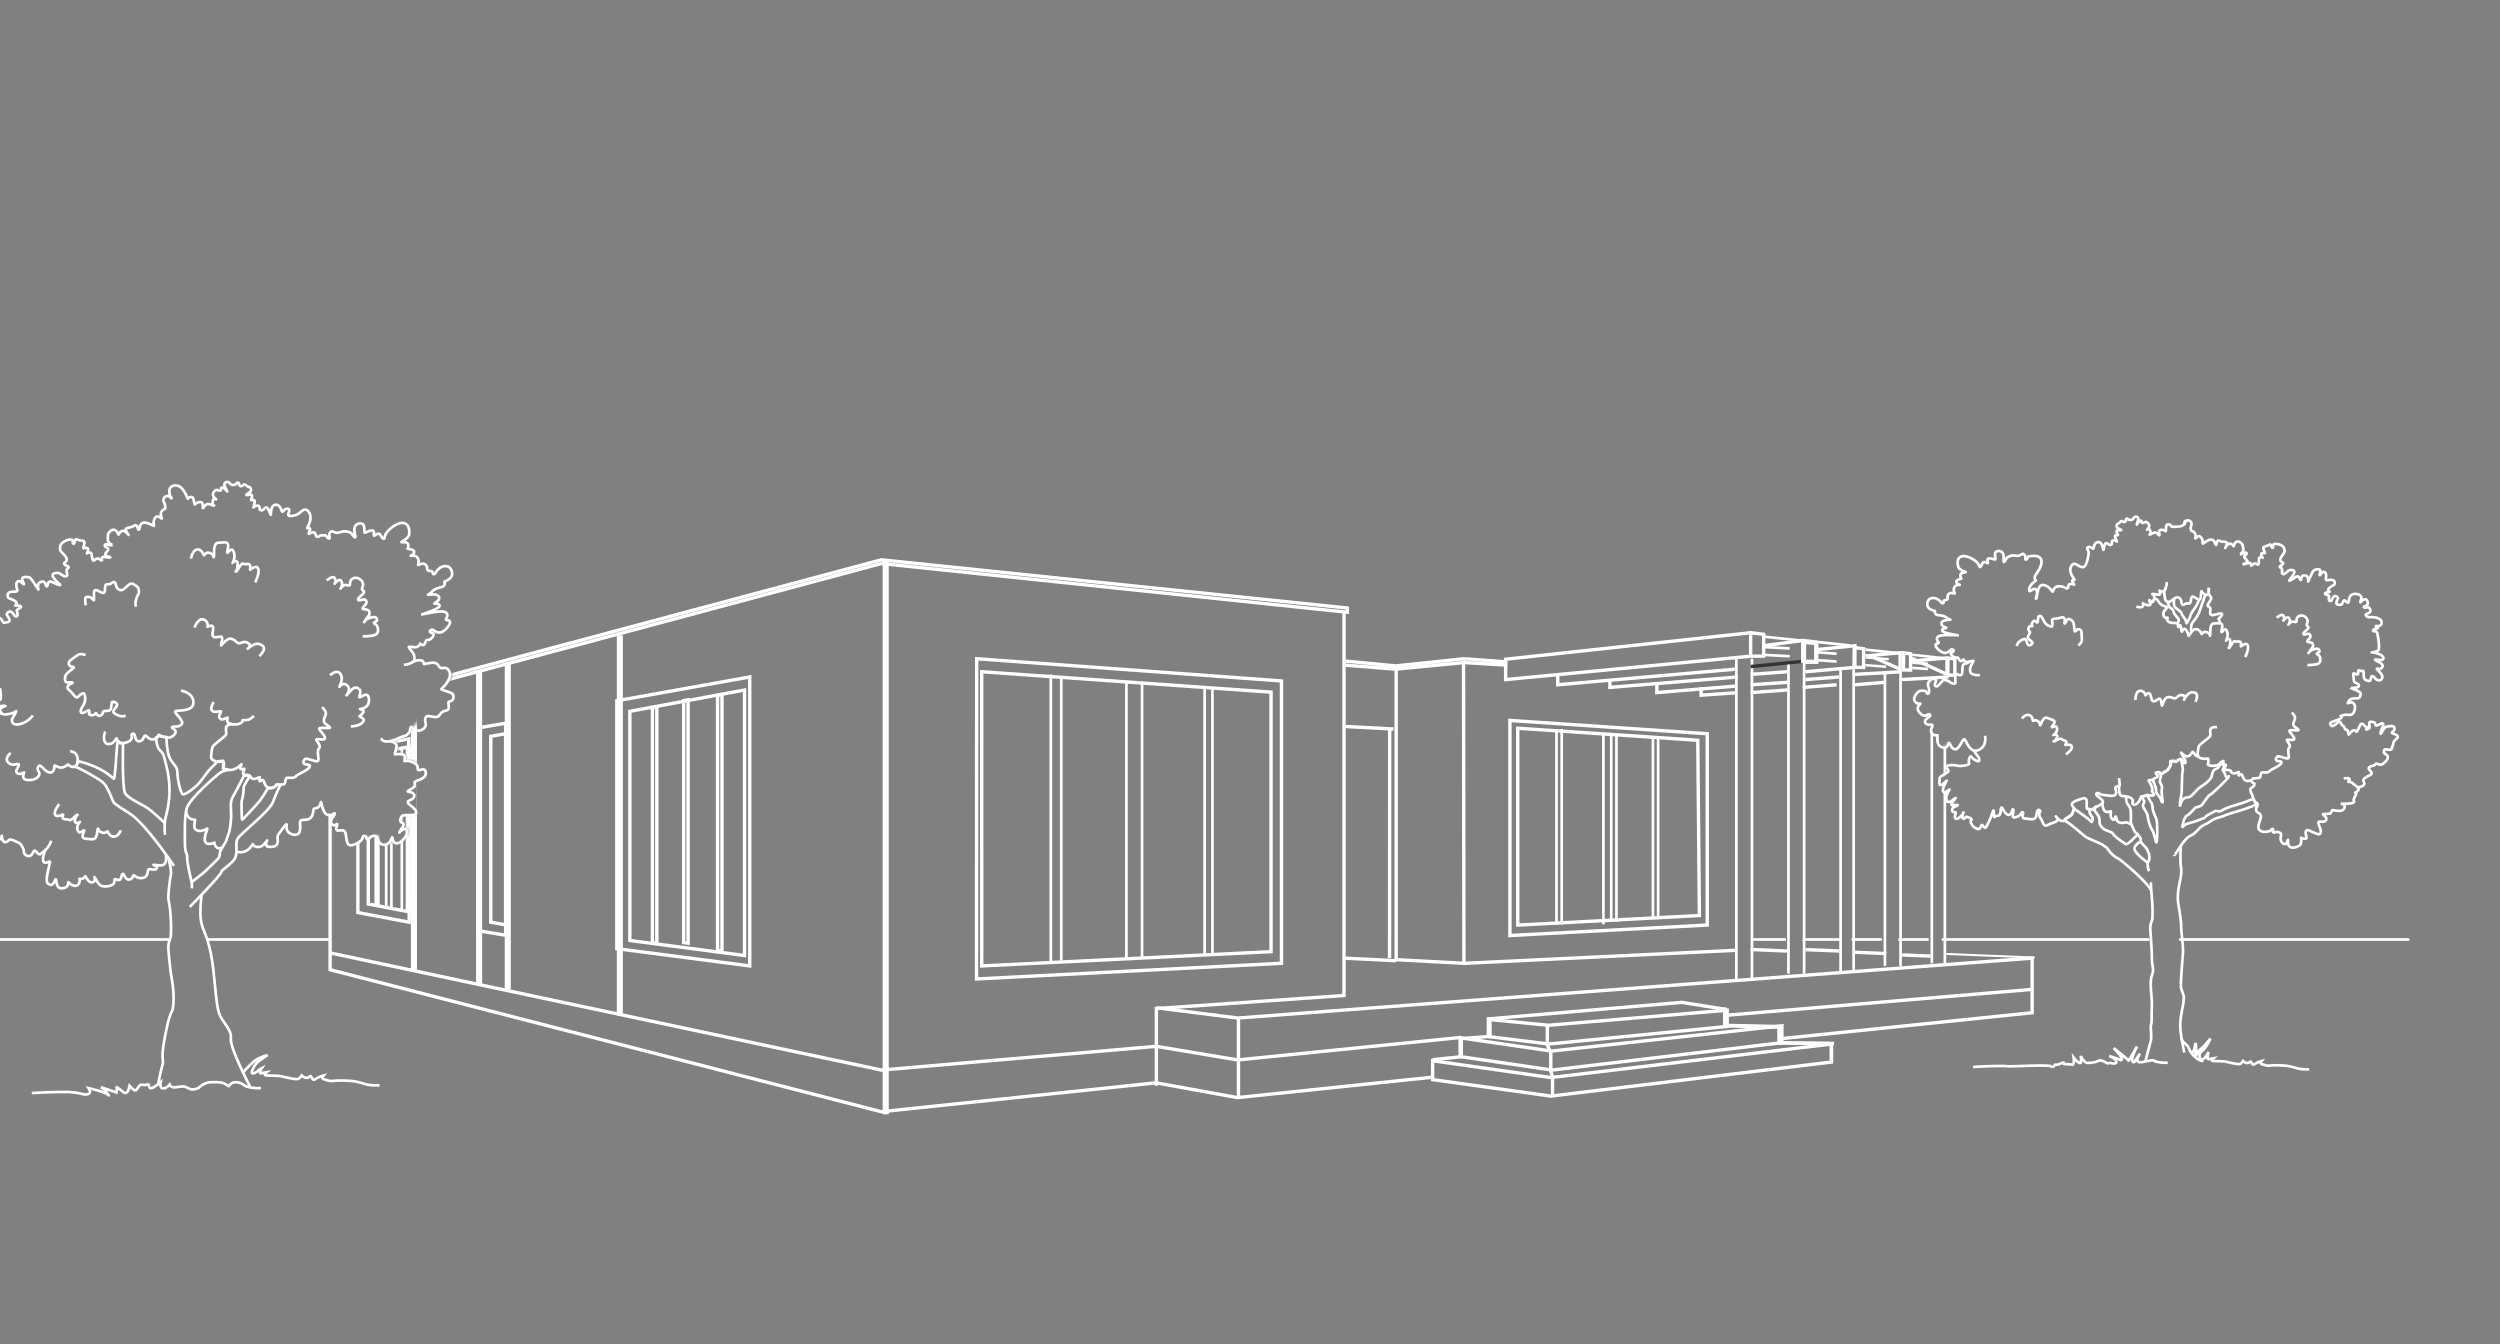 <?xml version="1.0" encoding="UTF-8"?>
<svg width="930px" height="500px" viewBox="0 0 930 500" version="1.1" xmlns="http://www.w3.org/2000/svg" xmlns:xlink="http://www.w3.org/1999/xlink">
    <rect x="0" y="0" width="930" height="500" fill="#808080" stroke="none"/>
    <!-- Generator: Sketch 47 (45396) - http://www.bohemiancoding.com/sketch -->
    <title>dom1-930</title>
    <desc>Created with Sketch.</desc>
    <defs>
        <path d="M69.001,10.931 L599.814,0 C604.658,31.129 609.46,52.689 614.217,64.681 C614.76,66.05 617.445,70.192 614.695,72.537 C614.156,72.996 612.023,73.214 608.297,73.189 C607.323,73.537 606.621,73.679 606.191,73.614 C604.933,73.425 603.906,72.6 603.237,73.189 C602.225,74.081 601.848,75.636 602.107,77.854 C601.098,83.519 600.762,87.161 601.101,88.78 C601.403,90.228 602.236,91.959 603.237,92.656 C604.095,93.254 605.129,92.844 605.454,93.635 C606.338,95.788 607.098,97.81 608.046,98.036 C608.371,98.114 608.92,97.698 609.692,96.788 L610.237,104.433 C610.274,105.606 610.092,106.45 609.692,106.963 C609.292,107.477 608.219,108.289 606.472,109.401 C606.283,112.496 606.383,114.295 606.773,114.798 C607.16,115.299 608.134,115.084 609.692,114.15 L612.074,130.189 L649.723,125.798 L649.723,253.23 L1.54,253.23 C-1.043,179.492 0.421,135.883 5.931,122.404 C6.175,121.807 6.22,123.235 7.559,123.26 C8.899,123.284 9.824,124.345 10.887,125.798 C11.982,127.292 13.509,130.164 15.47,134.411 C16.426,134.368 17.077,134.285 17.423,134.164 C18.367,133.834 18.888,133.206 19.276,132.881 C20.024,132.252 19.752,130.464 20.817,130.965 C21.273,131.18 21.748,132.12 22.323,132.078 C23.089,132.024 23.968,130.939 24.588,130.965 C26.375,131.043 25.69,132.226 26.97,133.512 C28.07,134.617 29.817,134.22 30.209,133.657 C30.406,133.374 30.936,132.804 31.597,132.078 C31.856,131.793 31.881,133.413 32.873,133.512 C33.782,133.602 35.661,132.177 35.929,131.858 C36.284,131.434 36.96,128.918 36.608,128.351 C36.34,127.917 35.081,129.464 34.941,128.931 C34.762,128.252 35.42,127.13 35.579,126.752 C35.911,125.963 34.522,126.473 34.56,125.666 C34.577,125.288 33.762,124.094 35.472,123.534 C36.76,123.111 39.736,123.627 40.311,122.21 C40.156,121.204 41.263,105.473 40.669,104.665 C40.539,104.489 39.685,103.8 38.384,103.36 C37.943,103.211 37.175,103.08 36.082,102.967 L35.929,101.094 L32.54,100.463 L33.03,97.682 L31.573,95.442 C33.675,94.808 35.178,94.205 36.082,93.635 C36.985,93.065 37.683,92.278 38.174,91.275 L52.693,72.537 L55.136,60.73 L69.001,10.931 Z" id="path-1"></path>
    </defs>
    <g id="Page-1" stroke="none" stroke-width="1" fill="none" fill-rule="evenodd">
        <g id="dom1-930">
            <g id="dom1" transform="translate(-15, 179)">
                <g id="Group">
                    <g id="dom1">
                        <g id="деревья-/-дерево2" transform="translate(724.395, 0)" stroke="#FFFFFF">
                            <g id="дерево2">
                                <path d="M103.168,212.558 C103.168,212.558 101.425,204.967 101.658,201.544 C101.892,198.121 102.706,195.224 102.829,194.085 C103.157,191.032 103.056,192 101.98,188.671 C101.572,187.407 102.584,177.515 102.692,175.274 C102.799,173.032 101.934,166.604 101.98,165.813 C102.088,163.982 101.244,159.083 100.947,157.268 C100.052,151.801 102.57,147.136 101.98,143.986 C101.391,140.835 101.971,135.227 101.892,135.108" id="Path-15"></path>
                                <path d="M88.68,215.864 C88.68,215.864 90.394,209.177 90.742,208.039 C91.09,206.901 90.531,203.144 90.742,202.479 C91.31,200.692 90.839,198.722 91.09,195.673 C91.342,192.624 90.051,186.551 91.09,183.928 C92.13,181.306 91.09,181 91.09,177.242 C91.09,173.483 90.491,167.3 90.491,166.326 C90.491,165.352 90.646,164.513 91.09,163.635 C91.535,162.757 91.37,157.579 91.09,154.814 C90.811,152.049 90.742,150.544 90.742,149.187" id="Path-21"></path>
                                <path d="M96.822,120.588 C97.159,119.489 99.013,118.159 100.105,116.717 C101.197,115.275 104.023,111.049 104.665,110.552 C105.642,109.795 106.195,107.263 106.676,106.963 C107.066,106.72 106.378,106.001 105.5,106.169 C104.621,106.338 104.276,105.907 104.31,105.801 C104.458,105.337 103.707,105.394 103.707,105.394 C103.707,105.394 103.367,104.825 103.007,104.921 C102.646,105.017 102.435,105.864 102.269,106.016 C102.171,106.106 101.224,106.833 100.283,107.057 C99.846,107.16 98.688,106.774 97.87,106.895 C97.053,107.016 97.191,107.221 96.969,107.499 C96.454,108.142 95.72,108.413 95.472,109.097 C95.225,109.782 95.531,110.78 94.795,111.46 C93.32,112.822 92.268,116.203 92.004,115.923 C91.74,115.644 92.237,114.755 92.247,114.083 C92.257,113.412 91.926,111.545 92.553,110.807 C93.18,110.069 93.69,107.031 93.69,107.031" id="Path-24" transform="translate(99.357, 112.749) rotate(-34) translate(-99.357, -112.749) "></path>
                                <path d="M108.687,144.017 C109.473,144.9 108.479,137.101 110.395,134.664 C111.428,133.35 111.566,131.051 111.912,130.02 C112.258,128.988 113.497,127.618 113.913,126.45 C114.639,124.416 116.358,123.313 117.307,121.827 C117.849,120.977 120.752,117.983 122.856,115.474 C124.961,112.965 125.415,111.939 125.415,111.939 C125.415,111.939 124.715,111.918 124.224,111.674 C123.733,111.43 123.318,110.901 123.27,110.972 C123.18,111.107 121.146,113.962 119.182,116.011 C116.868,118.425 116.101,119.644 115.68,120.446 C114.694,122.325 113.623,121.623 113.426,122.271 C113.229,122.919 111.473,125.115 111.473,125.85 C111.473,126.585 110.78,127.173 110.78,127.173 C110.78,127.173 108.913,129.725 107.553,130.982 C106.193,132.238 106.081,133.839 106.081,133.839 C106.081,133.839 104.603,130.097 105.324,129.036 C106.045,127.974 106.449,124.99 106.449,124.99 C106.449,124.99 107.99,123.553 108.092,122.59 C108.194,121.627 108.235,118.635 108.72,118.027 C109.205,117.419 111.281,109.668 111.207,108.721 C111.133,107.775 110.749,109.914 109.809,108.84 C108.868,107.767 107.793,108.168 107.887,106.981 C107.981,105.795 107.239,105.531 106.609,105.232 C105.978,104.934 105.812,105.502 105.914,106.047 C106.016,106.593 106.46,107.318 105.853,108.294 C105.245,109.269 104.973,109.553 105.342,110.79 C105.71,112.028 105.948,112.063 105.574,113.73 C105.2,115.398 104.387,116.789 103.926,117.895 C103.466,119.002 103.18,122.006 102.552,122.688 C101.923,123.37 100.889,123.688 100.907,125.218 C100.924,126.747 101.386,127.615 101.386,127.615" id="Path-23" transform="translate(113.161, 124.618) rotate(31) translate(-113.161, -124.618) "></path>
                                <path d="M90.785,152.254 C90.486,150.981 86.244,146.591 82.171,143.19 C78.098,139.789 79.138,140.783 77.912,140.019 C75.648,138.608 75.073,137.193 74.442,136.5 C73.81,135.806 73.11,135.669 72.949,135.387 C72.656,134.872 67.586,133.239 66.048,131.992 C64.509,130.745 60.578,127.152 58.605,126.231 C58.337,126.106 60.261,124.857 60.261,124.857 C60.261,124.857 61.339,124.098 61.513,123.776 C61.686,123.454 62.165,121.828 62.165,121.828 C62.165,121.828 64.158,123.213 66.048,124.584 C67.937,125.955 68.581,126.716 68.682,126.795 C68.784,126.874 69.565,125.393 68.682,124.584 C67.799,123.776 67.799,122.104 67.799,122.104 C67.799,122.104 68.838,122.419 69.792,121.466 C70.745,120.512 69.792,121.594 69.792,122.379 C69.792,122.832 71.091,124.073 71.394,124.857 C71.697,125.642 71.659,127.279 71.659,127.279 C71.659,127.279 71.798,128.144 72.949,129.172 C74.1,130.201 76.113,130.274 76.594,131.108 C77.235,132.223 79.457,133.749 81.335,134.97 C82.29,135.59 85.337,131.366 85.862,131.734" id="Path-43"></path>
                                <path d="M72.886,119.261 C72.895,119.463 72.673,119.774 72.673,119.774 C72.673,119.774 72.786,122.093 73.64,122.767 C74.494,123.441 75.889,122.729 75.912,122.767 C75.963,122.852 75.315,124.833 76.402,125.739 C77.489,126.645 77.343,124.725 77.602,124.725 C78.09,124.725 77.562,126.498 79.007,126.97 C80.453,127.442 81.145,126.74 81.832,126.97 C83.684,127.589 83.537,128.043 83.791,128.292" id="Path-44"></path>
                                <path d="M143.13,86.104 C143.13,86.104 144.798,87.399 144.242,88.665 C143.686,89.93 143.554,90.423 143.898,90.999 C144.242,91.575 146.445,92.609 145.344,92.688 C144.242,92.767 142.162,92.359 142.265,92.935 C142.367,93.511 144.231,95.112 144.064,95.92 C143.898,96.727 141.118,95.753 141.344,96.398 C141.57,97.042 142.977,98.279 142.161,99.151 C141.344,100.022 142.397,102.475 141.87,103.041 C141.344,103.607 138.214,101.879 137.756,102.46 C137.299,103.041 137.067,103.292 137.412,103.863 C137.756,104.434 139.772,103.81 139.207,104.947 C138.642,106.084 135.509,107.082 134.822,107.937 C134.134,108.791 132.05,107.997 131.776,108.545 C131.502,109.092 131.612,110.274 130.997,110.377 C130.382,110.481 128.785,110.59 128.785,110.59 C128.785,110.59 128.511,111.103 127.575,111.415 C127.153,111.556 126.241,111.669 125.659,111.144 C125.078,110.62 124.724,109.382 124.675,109.292 C124.267,108.545 123.668,109.721 123.426,109.396 C123.183,109.071 123.589,108.167 123.426,108.167 C123.262,108.167 121.733,109.145 120.872,108.455 C120.011,107.766 121.255,108.669 120.438,107.781 C119.621,106.893 117.314,108.312 118.542,105.923 C118.964,105.104 117.987,105.746 117.596,105.643 C117.204,105.54 117.193,105.216 117.729,104.096 C117.834,103.877 116.863,105.06 115.553,105.594 C114.243,106.129 111.643,105.915 111.929,105.143 C112.435,103.781 111.965,103.184 111.965,103.184 C111.965,103.184 107.73,103.86 108.111,101.295 C108.493,98.731 108.294,99.351 108.607,98.581 C108.921,97.811 112.072,95.751 112.715,94.919 C113.358,94.087 111.787,91.985 114.142,91.492 C114.57,91.403 115.022,91.538 115.359,91.492" id="Path-45"></path>
                                <path d="M2.144,73.97 C2.144,73.97 2.907,74.628 2.435,75.77 C1.963,76.912 3.668,77.419 4.917,78.042 C6.167,78.665 5.853,79.446 5.036,79.908 C4.219,80.37 5.386,81.249 6.798,81.662 C7.437,81.849 7.822,81.919 7.782,82.267 C7.742,82.616 7.15,83.395 6.763,83.59 C6.057,83.946 5.594,84.503 4.941,85.193 C4.354,85.815 6.833,88.402 5.915,89.193 C4.997,89.984 4.298,87.856 3.653,88.231 C1.872,89.27 3.586,91.965 4.825,91.764 C5.415,91.668 7.278,92.23 7.378,92.849 C7.478,93.467 6.38,93.107 6.06,93.458 C5.843,93.695 5.207,94.67 5.197,95.495 C5.186,96.32 6.451,98.577 7.638,98.577 C9.474,98.577 9.444,97.117 9.625,96.966 C9.806,96.815 9.984,99.355 12.512,98.604 C15.041,97.852 14.472,96.314 14.433,95.847 C14.394,95.38 14.995,95.023 15.304,95.512 C15.613,96.001 15.595,98.277 16.934,98.08 C18.273,97.883 18.249,96.07 18.713,95.959 C19.176,95.847 19.899,97.607 21.272,97.395 C22.644,97.182 22.865,95.899 22.947,95.706 C23.029,95.512 26.073,97.99 27.79,95.847 C29.508,93.704 26.715,93.378 27.248,92.876 C27.782,92.375 29.333,93.153 30.266,91.823 C31.199,90.493 27.693,87.662 28.242,87.093 C28.791,86.525 33.977,87.501 33.977,83.849 C33.977,80.197 30.04,79.516 30.04,79.516" id="Path-47" transform="translate(18.061, 86.357) rotate(67) translate(-18.061, -86.357) "></path>
                                <path d="M78.895,113.753 C78.895,113.753 78.758,115.404 79.316,116.672 C79.561,117.228 80.445,117.132 81.133,117.207 C81.821,117.281 82.713,117.485 82.892,117.616 C83.211,117.849 84.395,118.401 83.918,119.352 C83.441,120.304 84.858,120.96 86.115,119.352 C86.99,118.232 86.689,117.207 87.659,117.207 C88.628,117.207 89.22,116.599 89.471,116.672 C89.943,116.807 91.762,117.306 91.893,116.672 C92.025,116.037 90.94,115.565 91.122,115.254 C91.9,113.92 89.418,111.208 89.995,111.208 C90.565,111.208 91.057,111.368 91.701,110.838 C92.345,110.308 92.765,110.34 93.021,110.145 C94.129,109.303 90.699,108.216 93.948,108.236 C94.104,108.237 94.003,109.177 94.392,109.097 C94.781,109.016 96.421,107.738 96.633,107.691 C96.976,107.616 98.522,105.368 98.129,104.864 C97.851,104.508 97.884,104.176 98.282,104.112 C98.68,104.048 99.058,104.385 99.299,104.112 C99.554,103.822 99.483,104.282 99.997,104.421 C100.229,104.483 101.136,103.292 101.667,103.352 C102.198,103.412 102.619,104.751 103.118,104.864 C104.798,105.246 101.958,101.358 101.958,101.008 C101.958,100.657 103.101,102.535 104.362,102.368 C105.622,102.202 106.19,100.4 106.366,100.657 C106.768,101.243 107.877,103.135 108.5,101.872" id="Path-48"></path>
                                <path d="M50.999,49.03 C50.999,49.03 49.362,48.367 48.523,49.011 C47.684,49.655 47.068,49.957 46.235,50.666 C45.402,51.374 45.689,51.963 45.962,52.348 C46.235,52.733 47.531,52.669 47.275,52.99 C47.019,53.311 45.22,54.517 44.768,55.293 C44.317,56.069 44.35,57.581 45.156,57.648 C45.962,57.716 46.833,57.429 46.904,57.71 C46.976,57.991 45.958,57.917 45.439,58.759 C44.92,59.602 45.661,59.784 46.533,60.738 C47.405,61.691 47.914,62.56 48.38,62.346 C48.702,62.198 49.194,61.523 49.704,61.271 C50.213,61.02 50.479,60.987 50.576,61.199 C50.888,61.884 51.171,63.375 50.264,64.828 C49.358,66.281 49.308,66.755 49.554,67.065 C49.871,67.464 50.295,67.206 50.797,66.981 C51.299,66.756 51.815,66.35 51.971,66.386 C52.279,66.459 52.232,66.746 52.094,67.415 C51.956,68.084 53.734,68.198 54.102,67.464 C54.47,66.729 54.405,68.553 55.656,68.06 C56.907,67.567 56.023,66.709 57.009,66.641 C57.996,66.573 58.872,66.677 59.004,65.828 C59.136,64.98 59.236,64.138 59.306,63.87 C59.375,63.602 60.282,63.87 60.282,63.87 C60.282,63.87 61.305,64.31 60.853,65.054 C60.402,65.799 59.769,66.389 59.769,66.811 C59.769,67.234 60.429,67.653 61.415,68.06 C62.401,68.467 62.901,68.251 63.656,68.18" id="Path-49" transform="translate(54.067, 58.515) rotate(123) translate(-54.067, -58.515) "></path>
                                <path d="M126.881,120.718 C126.59,121.694 128.232,121.358 128.232,121.358 C128.232,121.358 128.951,121.738 128.017,123.468 C127.563,124.309 129.71,125.397 129.856,125.627 C129.856,125.627 130.917,126.672 131.443,126.926 C131.539,126.972 131.73,127.049 131.818,127.112 C131.906,127.175 132.794,127.071 133.018,127.378 C133.862,128.535 133.054,128.529 133.245,128.653 C133.436,128.778 133.569,129.993 134.559,130.05 C135.549,130.107 135.679,129.922 136.314,130.556 C136.948,131.19 137.034,134.707 138.079,135.166 C138.712,135.445 139.223,135.65 140.194,135.218 C141.166,134.785 142.231,133.707 142.249,133.167 C142.282,132.172 142.947,132.675 142.928,132.775 C142.908,132.875 143.019,133.668 143.455,133.596 C143.89,133.523 144.253,132.731 144.713,132.606 C145.172,132.48 146.207,132.296 146.414,132.993 C146.622,133.691 147.036,135.212 148.69,135.324 C150.344,135.436 149.363,133.367 149.498,133.226 C149.633,133.085 150.138,135.163 151.51,135.163 C152.883,135.163 154.081,133.527 154.372,132.716 C154.664,131.905 153.542,130.469 153.386,130.198 C153.229,129.926 153.926,130.236 154.266,129.978 C154.606,129.72 155.657,129.666 154.906,128.844 C154.154,128.022 153.49,127.532 153.722,126.792 C153.954,126.052 155.893,126.327 157.82,125.929 C159.747,125.53 158.213,123.878 157.715,123.504 C157.217,123.13 156.075,122.349 156.075,121.794 C156.075,121.24 158.12,121.129 158.12,119.81 C158.12,118.491 155.719,118.738 156.075,118.399 C156.432,118.059 158.065,117.309 158.259,116.833 C158.452,116.356 158.136,115.606 158.259,115.434 C158.381,115.262 160.799,114.614 161.435,113.774 C162.071,112.935 161.93,111.005 160.212,111.659 C158.493,112.313 165.102,109.341 163.533,108.449 C162.614,107.927 163.45,105.279 162.643,105.641 C161.836,106.004 163.733,103.85 162.55,103.506 C161.367,103.162 159.889,102.963 159.145,102.95 C158.401,102.937 157.922,104.052 158.128,102.655 C158.335,101.259 156.057,103.11 156.057,103.11" id="Path-50" transform="translate(145.311, 118.801) rotate(30) translate(-145.311, -118.801) "></path>
                                <path d="M160.916,110.31 C161.098,110.756 162.853,111.159 163.662,110.602 C164.471,110.045 163.365,109.25 164.552,108.691 C165.219,108.377 166.328,108.468 167.535,108.318 C168.742,108.168 167.441,106.27 167.747,105.871 C168.446,104.957 169.816,106.118 170.593,105.564 C171.371,105.01 171.804,107.006 173.353,106.621 C174.902,106.236 176.343,105.487 176.035,104.455 C175.807,103.687 175.208,103.296 175.407,102.864 C175.606,102.431 175.833,102.031 176.068,102.047 C176.878,102.102 177.408,103.101 178.208,103.046 C179.007,102.991 178.85,102.328 178.952,102.306 C179.804,102.12 179.838,101.047 180.752,100.643 C181.667,100.238 182.456,100.348 182.573,99.634 C182.689,98.92 180.888,97.705 181.201,97.476 C181.515,97.246 182.635,97.276 182.799,96.249 C182.962,95.222 181.72,95.113 180.574,94.709 C179.429,94.305 178.016,95.771 178.189,95.543 C178.288,95.414 176.66,96.909 177.403,95.703 C178.146,94.496 179.557,93.994 179.606,93.195 C179.655,92.396 177.809,92.95 177.089,92.684 C176.369,92.419 177.529,91.738 176.509,90.973 C174.228,89.261 175.281,92.461 173.968,92.513 C172.655,92.565 172.811,92.282 173.671,91.987 C173.85,91.926 172.96,91.014 172.986,90.837 C173.05,90.384 172.672,89.722 172.183,89.729 C171.502,89.74 169.307,92.434 169.248,91.368 C169.187,90.266 167.536,90.663 166.617,91.287 C165.698,91.911 167.18,89.549 166.372,89.442 C165.565,89.335 166.378,87.892 165.759,87.499 C165.14,87.106 166.102,85.087 164.512,85.579 C162.921,86.07 161.777,86.286 161.783,85.296 C161.789,84.307 161.736,84.489 163.091,84.503 C164.447,84.518 167.343,85.226 166.687,83.771" id="Path-51" transform="translate(171.865, 97.322) rotate(-25) translate(-171.865, -97.322) "></path>
                                <path d="M160.734,61.601 C161.451,61.601 162.34,61.438 163.292,60.899 C164.244,60.36 164.064,59.836 164.073,59.35 C164.1,57.978 162.632,56.698 162.32,56.204 C161.942,55.604 163.891,56.24 164.675,56.035 C165.459,55.831 165.866,55.313 165.866,54.902 C165.866,54.643 165.853,55.189 166.72,55.4 C167.588,55.61 167.422,53.572 168.284,53.783 C169.147,53.995 170.927,52.007 169.727,51.642 C168.526,51.278 168.891,50.839 169.451,50.556 C170.01,50.274 170.502,51.526 172.135,51.456 C173.767,51.387 176.746,47.573 174.494,47.573 C173.871,47.573 174.011,47.21 174.011,47.21 C174.011,47.21 176.099,44.298 171.275,44.889 C169.248,45.138 166.017,45.817 166.13,45.817 C166.242,45.817 172.013,44.047 172.013,43.04 C172.013,42.033 170.218,42.497 170.218,42.398 C170.218,42.3 171.708,41.613 171.872,40.775 C171.989,40.177 171.689,39.74 170.793,39.527 C169.897,39.315 168.05,39.678 168.37,39.527 C168.716,39.364 169.151,39.051 169.451,38.758 C169.751,38.464 169.812,38.28 170.497,37.886 C171.963,37.044 172.992,37.362 173.45,36.608 C173.909,35.853 173.374,35.596 173.574,35.441 C173.773,35.287 176.218,34.525 175.965,32.648 C175.712,30.771 174.47,30.376 173.279,30.583 C172.088,30.79 171.051,31.991 170.728,32.648 C170.502,33.109 170.184,33.203 169.96,33.008 C169.735,32.813 169.96,32.065 169.256,32.065 C167.249,32.065 168.722,31.082 167.588,30.08 C166.455,29.078 164.851,30.834 165.242,29.89 C165.632,28.947 165.365,26.929 163.164,27.282 C162.119,27.449 164.004,27.013 164.004,26.059 C164.004,25.106 161.633,25.185 161.896,24.995 C162.159,24.804 162.68,22.83 160.598,23.002 C158.517,23.173 162.161,22.278 162.39,20.58 C162.62,18.883 162.192,16.941 160.227,16.909 C158.261,16.878 154.783,19.646 154.678,21.358 C154.572,23.069 153.113,20.432 153.113,20.432 C153.113,20.432 152.604,20.029 151.628,20.817 C150.652,21.605 152.016,19.045 150.491,19.294 C148.967,19.544 148.395,20.414 148.274,19.854 C148.154,19.294 148.521,17.337 147.356,17.123 C146.191,16.909 144.5,17.573 145.254,20.287 C146.007,23.002 144.148,20.189 144.148,20.189 C144.148,20.189 142.617,19.082 140.685,19.831 C138.754,20.58 138.25,18.944 137.458,19.881 C136.665,20.817 137.773,21.875 137.099,21.862 C136.424,21.849 136.306,20.637 135.719,20.817 C135.44,20.902 129.258,20.432 132.318,25.559 C133.384,27.346 135.942,28.714 134.666,30.063 C134.516,30.221 137.362,31.204 137.651,33.035 C137.941,34.866 136.213,32.284 135.198,33.424 C134.182,34.565 135.969,36.657 135.739,36.85 C135.186,37.316 134.74,31.789 132.414,32.158 C130.087,32.527 129.266,35.609 129.071,35.177 C127.604,31.919 124.302,34.516 124.164,34.613 C123.432,35.131 123.183,34.631 122.992,33.885 C122.802,33.139 121.864,33.319 121.096,33.784 C120.327,34.249 121.45,32.774 121.306,32.26 C121.162,31.746 120.134,32.519 120.478,31.866 C120.822,31.213 122.263,28.564 120.803,26.841 C119.343,25.118 118.381,27.509 116.736,27.968 C115.091,28.428 113.651,23.176 113.607,22.767 C113.563,22.359 114.402,21.092 113.607,20.913 C112.811,20.735 112.251,21.309 111.87,21.775 C111.49,22.242 111.409,19.901 110.012,19.655 C108.616,19.409 108.12,20.754 108.12,22.767 C108.12,23.498 107.458,20.494 106.717,20.496 C105.976,20.499 105.763,21.67 104.985,21.363 C104.208,21.056 104.771,20.823 104.507,20.239 C104.243,19.655 102.909,19.988 102.657,20.496 C102.404,21.005 103.266,18.603 102.961,18.275 C102.656,17.946 101.843,18.38 101.843,18.081 C101.843,17.936 102.056,17.582 102.141,17.271 C102.227,16.96 102.189,16.657 101.988,16.508 C101.598,16.217 100.375,16.876 100.375,16.508 C100.375,16.338 101.199,16.012 101.632,15.519 C102.066,15.027 101.87,14.207 101.178,14.021 C100.485,13.835 100.41,13.473 99.879,13.277 C99.349,13.081 99.259,13.938 98.538,13.756 C97.817,13.574 98.33,12.807 97.746,12.67 C97.162,12.532 97.674,13.162 96.408,13.381 C95.141,13.599 95.271,12.388 94.306,12.475 C93.341,12.561 93.367,13.329 93.537,13.756 C93.707,14.183 94.086,14.822 94.306,15.333 C94.526,15.845 93.597,14.5 93.216,14.33 C92.836,14.159 92.314,14.149 92.398,14.518 C92.482,14.886 92.446,15.146 91.941,15.202 C91.436,15.257 91.073,14.65 90.463,15.202 C89.853,15.753 89.614,16.468 90.039,17.093 C90.463,17.717 91.205,18.081 90.662,17.887 C90.118,17.693 89.829,17.741 89.711,18.872 C89.592,20.002 90.463,19.813 90.151,19.901 C89.84,19.989 88.489,19.071 87.753,19.525 C87.017,19.98 87.045,20.498 86.728,20.696 C86.412,20.894 86.9,19.172 86.216,18.872 C85.532,18.572 84.546,19.048 84.198,19.525 C83.849,20.002 83.904,17.518 83.319,17.271 C82.735,17.025 81.943,17.427 81.915,17.741 C81.874,18.21 81.493,18.515 78.773,18.619 C76.053,18.722 76.112,16.54 76.408,16.985 C76.704,17.429 77.018,17.745 76.676,17.585 C76.335,17.425 75.88,16.643 75.29,16.883 C75.014,16.996 74.679,16.985 74.366,17.499 C74.054,18.013 74.119,18.451 74.366,18.872 C74.831,19.662 74.851,20.841 74.679,20.913 C74.507,20.986 72.837,21.663 73.512,23.383 C74.188,25.102 72.64,22.464 71.691,23.607 C70.742,24.75 71.212,26.014 71.212,26.267 C71.212,26.519 68.847,24.82 67.675,25.34 C66.502,25.86 66.903,26.86 66.461,27.463 C66.019,28.066 66.188,25.34 64.881,26.267 C63.573,27.193 61.338,26.467 62.712,28.461 C64.086,30.455 62.235,27.494 61.157,27.878 C60.078,28.262 60.067,29.548 59.888,28.863 C59.71,28.178 58.875,27.2 57.913,27.598 C57.571,27.74 56.622,28.506 56.65,29.247 C56.662,29.581 56.456,30.852 56.847,31.432 C57.238,32.013 58.281,32.275 58.266,32.283 C57.368,32.73 55.922,31.636 55.69,32.283 C55.459,32.93 56.371,33.03 56.65,33.385 C56.929,33.741 56.342,34.471 56.166,34.597 C55.99,34.723 55.519,35.258 56.166,35.712 C56.813,36.166 57.57,36.015 57.368,36.242 C57.166,36.47 55.147,35.74 54.826,36.242 C54.504,36.745 55.012,37.189 54.635,37.214 C54.444,37.227 53.886,36.526 53.325,36.575 C52.765,36.624 52.229,37.425 52.019,37.214 C51.594,36.789 51.549,34.946 51.321,34.802 C51.093,34.658 50.083,34.647 50.005,34.957 C49.927,35.267 50.63,33.815 50.294,33.426 C49.959,33.036 49.263,33.324 48.916,33.375 C48.57,33.426 50.005,30.958 48.601,30.958 C47.196,30.958 46.359,29.981 46.229,30.958 C46.099,31.936 45.806,32.068 45.604,31.809 C45.402,31.549 45.847,30.958 45.175,30.648 C44.502,30.337 42.048,31.215 41.663,32.444 C41.545,32.821 41.44,33.68 41.663,34.122 C41.885,34.564 43.436,35.77 43.598,36.575 C43.831,37.737 42.834,37.679 42.796,38.095 C42.758,38.511 43.666,38.919 43.898,38.966 C44.129,39.013 44.321,39.235 44.206,39.532 C44.091,39.829 43.556,39.546 43.598,40.495 C43.64,41.444 44.183,41.92 43.381,42.157 C42.579,42.394 41.663,41.079 40.721,41.079 C39.779,41.079 38.996,41.421 39.227,42.157 C39.459,42.893 40.923,44.246 40.923,44.246 C40.923,44.246 42.222,45.159 41.173,44.888 C40.125,44.618 39.688,44.112 38.565,43.844 C37.441,43.575 37.76,45.503 37.295,45.334 C36.83,45.165 37.118,43.58 35.669,43.872 C34.219,44.164 34.503,45.828 34.696,46.317 C34.889,46.806 32.719,43.035 32.009,42.637 C31.299,42.24 29.218,42.157 29.6,43.321 C29.982,44.485 30.479,45.038 29.917,44.599 C29.354,44.16 28.724,43.296 28.057,43.872 C27.39,44.448 27.856,45.822 28.057,46.505 C28.258,47.189 26.615,46.993 26.615,46.993 C26.615,46.993 24.847,47.064 24.962,48.196 C25.077,49.327 25.42,48.928 26.887,49.697 C28.354,50.466 27.778,50.991 27.393,51.301 C27.008,51.611 29.403,51.142 29.162,51.823 C28.921,52.504 27.791,52.437 27.866,53.019 C27.94,53.601 28.419,54.248 27.874,54.734 C27.329,55.22 26.887,53.924 26.187,53.377 C25.486,52.83 24.335,54.064 24.76,54.449 C25.184,54.834 26.092,56.3 25.195,56.534 C24.298,56.767 23.692,57.061 23.39,56.367 C23.088,55.673 22.507,54.984 22.118,55.641 C21.73,56.297 21.212,56.707 21.02,56.198 C20.829,55.688 20.526,54.449 19.814,53.944 C19.101,53.439 18.246,53.439 17.059,53.944 C15.873,54.449 15.951,55.53 16.299,56.003 C16.647,56.477 16.804,57.268 16.61,56.993 C16.417,56.719 14.429,55.269 14.067,56.993 C13.705,58.718 14.95,58.619 15.414,58.697 C15.877,58.776 15.915,59.02 15.414,59.217 C14.912,59.414 13.681,58.788 13.489,60.375 C13.296,61.962 15.857,61.168 15.414,62.214 C14.971,63.261 13.716,62.932 12.7,63.261 C11.684,63.589 9.623,64.311 10.109,65.904 C10.595,67.497 12.459,66.378 12.459,66.695 C12.459,67.012 11.554,67.252 11.756,67.497 C11.959,67.743 13.529,67.577 13.697,68.035 C13.865,68.493 12.861,68.472 12.459,68.738 C12.058,69.004 12.179,75.024 12.818,75.619 C13.456,76.215 15.858,76.107 15.419,76.107 C14.98,76.107 11.531,77.252 11.467,78.767 C11.402,80.282 14.868,78.526 14.668,78.981 C14.467,79.436 13.566,79.893 13.502,79.935 C13.437,79.978 11.59,81.168 12.436,82.131 C13.283,83.094 14.163,82.209 14.498,82.38 C14.834,82.55 12.309,84.909 13.085,86.059 C13.235,86.281 13.558,86.715 13.93,86.798 C14.302,86.882 14.967,86.608 15.251,86.392 C15.754,86.007 16.031,84.811 16.721,84.811 C17.412,84.811 17.217,86.794 18.172,86.392 C18.579,86.22 19.398,86.176 19.698,85.223 C19.999,84.27 19.276,82.227 19.698,82.38 C20.435,82.646 21.275,81.468 21.488,81.985 C21.7,82.501 21.467,83.646 22.167,83.326 C22.867,83.007 23.507,82.401 23.493,83.037 C23.479,83.672 23.843,85.617 23.479,86.059 C23.115,86.501 21.728,86.913 22.167,87.724 C22.606,88.534 25.202,87.833 25.202,87.953 C25.202,88.108 21.324,89.77 21.973,90.892 C22.622,92.015 22.411,92.391 24.42,92.004 C26.429,91.617 27.2,93.09 27.2,93.321 C27.2,93.553 25.738,92.834 25.171,93.643 C24.999,93.888 25.096,93.536 24.797,94.391 C24.498,95.245 25.398,98.222 27.289,97.759 C29.534,97.209 29.626,97.473 30.985,97.794" id="Path-52" transform="translate(93.01, 55.139) scale(-1, 1) rotate(9) translate(-93.01, -55.139) "></path>
                                <path d="M25.928,100.305 C24.008,100.39 26.75,102.031 26.923,103.506 C27.096,104.982 24.76,103.669 24.075,102.651 C23.391,101.634 22.694,104.078 23.114,104.916 C23.533,105.753 19.699,105.978 19.535,105.978 C19.443,105.978 16.628,105.138 14.753,105.978 C13.897,106.361 15.668,107.271 15.371,107.939 C15.075,108.608 12.138,109.773 12.132,110.442 C12.123,111.541 11.72,113.354 12.679,113.044 C13.639,112.735 14.934,111.074 14.753,111.468 C14.457,112.11 12.82,114.639 13.52,115.589 C14.22,116.538 15.562,114.613 15.806,114.663 C16.05,114.713 14.089,116.89 14.753,118.724 C15.416,120.557 18.055,117.596 18.126,117.791 C18.197,117.985 16.014,120.248 16.587,120.489 C17.16,120.729 18.871,120.263 18.912,120.489 C18.952,120.715 17.734,121.032 17.27,121.367 C16.806,121.702 16.587,122.455 16.888,122.843 C17.189,123.232 17.934,123.018 18.126,123.211 C18.318,123.403 17.307,125.069 18.126,125.546 C18.945,126.023 20.947,123.915 21.028,123.211 C21.109,122.506 20.125,125.655 21.028,125.546 C21.931,125.436 21.677,124.785 22.165,124.847 C22.653,124.91 23.194,125.155 23.861,125.546 C24.528,125.937 23.288,126.122 23.861,127.28 C24.434,128.439 25.008,128.868 26.171,129.338 C27.333,129.809 27.561,127.97 27.848,127.874 C28.136,127.778 28.865,129.397 29.324,128.809 C29.783,128.221 31.046,125.718 31.842,123.211 C32.637,120.704 32.062,125.612 32.633,124.879 C33.204,124.145 34.741,125.124 34.844,122.806 C34.948,120.489 35.422,121.53 35.774,122.168 C36.126,122.806 37.335,124.906 38.404,123.856 C39.473,122.806 39.049,121.587 39.534,122.197 C40.019,122.806 38.2,125.945 40.735,124.901 C43.27,123.856 42.209,123.108 42.979,123.159 C43.75,123.211 42.149,125.406 43.88,125.476 C45.611,125.546 47.818,126.5 48.112,124.348 C48.406,122.197 48.907,121.956 49.483,122.557 C50.059,123.159 48.401,123.318 49.665,125.299 C50.929,127.28 50.634,128.824 52.469,127.845 C54.304,126.866 56.927,126.766 55.759,125.124 C54.59,123.482 56.516,126.932 58.23,126.334 C58.728,126.159 58.697,125.722 59.082,125.476 C59.467,125.229 61.091,124.35 61.312,123.856 C61.624,123.159 62.676,121.788 61.624,120.926 C60.573,120.064 62.192,118.992 63.608,118.598 C65.024,118.204 66.968,116.955 66.881,119.562 C66.794,122.168 66.806,121.963 67.597,121.908 C68.117,121.872 68.343,122.381 68.988,122.168 C69.632,121.956 69.882,121.339 70.424,121.122 C72.002,120.489 73.473,119.57 72.679,118.68 C71.886,117.791 69.865,116.765 70.514,116.177 C71.162,115.589 71.724,116.639 72.868,116.694 C74.012,116.749 77.504,117.73 77.773,116.196 C78.041,114.663 76.995,114.411 77.745,113.728 C78.496,113.044 79.335,114.114 79.128,112.676 C78.921,111.237 78.896,110.442 78.896,110.442" id="Path-56"></path>
                                <path d="M85.388,77.068 C85.388,77.068 86.763,73.188 88.938,74.907 C89.248,75.152 89.692,76.117 89.53,76.595 C89.252,77.413 90.267,76.069 91.007,76.595 C91.747,77.12 90.689,79.114 91.244,79.848 C91.798,80.583 93.746,79.559 94.016,80.071 C94.286,80.583 94.043,81.39 93.764,82.501 C93.485,83.612 95.186,80.404 96.784,80.583 C98.382,80.761 98.779,82.389 99.827,81.98 C100.875,81.571 101.394,81.447 102.092,81.836 C102.789,82.226 103.31,82.683 102.38,83.583 C101.451,84.483 103.998,81.656 105.892,82.281 C107.787,82.906 107.811,84.08 105.892,86.096" id="Path-57" transform="translate(96.355, 80.282) rotate(-22) translate(-96.355, -80.282) "></path>
                                <path d="M137.532,50.796 C137.532,50.796 139.512,49.139 140.018,49.995 C140.523,50.851 140.376,51.236 140.018,51.817 C139.659,52.397 141.217,50.082 141.968,50.796 C142.72,51.511 142.357,52.755 141.968,53.302 C141.58,53.848 142.729,51.844 143.931,52.273 C145.133,52.701 144.911,51.817 144.911,51.817 C144.911,51.817 144.843,50.255 146.323,49.995 C147.802,49.735 149.533,51.2 148.911,52.701 C148.289,54.202 149.361,53.808 149.361,54.456 C149.361,55.103 147.439,56.112 147.448,56.762 C147.457,57.412 148.844,56.755 149.361,56.762 C149.878,56.769 150.343,57.55 150.01,58.09 C149.676,58.63 149.277,58.868 148.916,59.514 C148.555,60.16 150.799,59.514 151.014,60.679 C151.229,61.843 150.678,62.006 150.343,62.444 C150.277,62.531 149.41,63.872 149.361,63.932 C149.312,63.992 150.182,63.022 150.182,63.022 C150.182,63.022 152.73,61.733 153.25,62.67 C153.769,63.607 153.223,63.67 152.668,63.932 C152.113,64.194 152.846,64.542 153.25,64.853 C153.653,65.164 154.58,67.759 152.177,68.147 C149.775,68.534 148.916,68.364 148.916,68.364" id="Path-59"></path>
                                <path d="M91.781,44.122 C93.5,42.849 93.058,45.712 95.694,46.442 C98.329,47.171 95.111,47.483 95.377,49.573 C95.643,51.662 97.534,50.232 96.886,51.089 C96.239,51.945 97.864,52.935 99.723,52.76 C101.583,52.585 100.345,55.268 101.282,53.865 C102.218,52.463 101.784,57.447 102.567,55.527 C103.349,53.608 104.727,56.762 104.727,57.447 C104.727,58.131 105.637,55.925 106.707,55.268 C107.777,54.612 108.968,55.46 109.443,56.545 C109.918,57.63 109.706,55.692 111.351,56.118 C112.996,56.545 112.516,57.847 112.776,57.447 C113.036,57.047 112.283,53.024 114.188,52.935 C116.093,52.846 116.964,52.582 117.227,53.444 C117.491,54.307 116.809,55.893 117.019,56.118 C117.23,56.343 118.104,54.495 118.713,55.268 C119.322,56.042 119.499,57.447 118.974,58.594 C118.448,59.741 118.713,59.192 118.713,59.192 C118.713,59.192 119.421,58.452 119.956,58.805 C120.542,59.192 120.186,60.037 120.159,60.894 C120.131,61.75 119.563,61.896 119.709,62.024 C120.101,62.37 121.346,58.952 122.118,59.554 C122.517,59.865 123.508,59.463 123.965,59.739 C124.422,60.014 124.304,60.928 124.179,61.302 C123.919,62.075 125.813,59.684 126.659,60.894 C127.505,62.104 125.823,65.438 125.823,65.438" id="Path-60"></path>
                                <path d="M41.536,92.403 C41.536,92.403 41.896,90.828 42.966,90.317 C44.036,89.805 44.977,90.466 45.453,91.311 C45.928,92.156 45.716,90.646 47.361,90.979 C49.006,91.311 48.526,92.325 48.786,92.013 C49.045,91.702 48.293,88.569 50.198,88.5 C52.103,88.43 52.973,88.225 53.237,88.896 C53.501,89.568 52.818,90.803 53.029,90.979 C53.24,91.154 54.114,89.714 54.723,90.317 C55.332,90.919 55.509,92.013 54.983,92.907 C54.458,93.8 54.723,93.373 54.723,93.373 C54.723,93.373 55.431,92.797 55.966,93.071 C56.552,93.373 56.196,94.031 56.168,94.698 C56.141,95.365 55.573,95.478 55.719,95.578 C56.111,95.848 57.356,93.186 58.128,93.655 C58.526,93.897 59.518,93.584 59.975,93.798 C60.432,94.012 60.314,94.724 60.188,95.016 C59.929,95.618 61.823,93.756 62.669,94.698 C63.515,95.64 61.833,98.237 61.833,98.237" id="Path-60" transform="translate(52.221, 93.326) rotate(383) translate(-52.221, -93.326) "></path>
                                <path d="M95.788,38.623 L96.443,39.92 C96.443,39.92 93.409,43.244 97.438,41.525 C101.466,39.807 98.773,43.57 100.51,44.008 C102.247,44.445 99.038,46.833 100.289,47.853 C101.539,48.874 101.293,51.051 101.293,51.051 C101.293,51.051 100.888,48.835 101.352,48.534 C101.817,48.233 102.96,48.351 103.67,49.346 C104.379,50.342 103.345,46.271 104.379,46.271 C105.413,46.271 106.604,47.613 107.145,47.044 C107.685,46.475 106.971,44.278 108.196,44.45 C109.421,44.622 109.829,43.4 110.432,43.821 C111.034,44.242 110.649,45.903 112.181,46.271 C113.714,46.638 114.876,43.394 116.42,44.45 C117.077,44.9 116.958,44.92 117.153,45.747 C117.541,47.395 117.798,47.463 117.445,48.534 C117.092,49.605 116.793,50.616 117.194,51.499" id="Path-61" transform="translate(106.48, 45.061) rotate(-174) translate(-106.48, -45.061) "></path>
                                <path d="M96.992,216.323 C94.853,216.494 92.392,216.012 91.848,215.563 C91.105,214.951 87.298,216.601 86.11,216.053 C84.922,215.505 86.713,212.903 86.713,212.903 C86.713,212.903 84.744,215.643 84.612,216.053 C84.558,216.22 83.754,216.344 83.767,214.997 C83.781,213.65 85.566,210.281 85.566,210.281 C85.566,210.281 82.371,216.053 82.371,215.563 C82.371,215.095 76.885,210.889 76.885,210.889 C76.885,210.889 80.088,214.095 79.958,214.997 C79.829,215.899 78.733,214.997 78.733,214.997 L75.239,213.819 C75.239,213.819 77.966,214.878 77.905,216.053 C77.845,217.228 75.458,216.23 75.239,216.417 C74.581,216.979 73.729,215.855 72.555,215.563 C71.381,215.271 70.516,216.008 70.24,216.053 C68.447,216.344 68.289,216.417 67.097,216.417 C65.905,216.417 64.609,213.819 64.609,213.819 C64.609,213.819 65.047,215.502 64.609,216.053 C64.172,216.604 64.96,216.299 64.609,216.417 C63.693,216.726 62.005,214.443 62.005,214.443 C62.005,214.443 62.393,217.416 61.424,217.077 C60.454,216.739 57.586,217.077 58.202,216.417 C58.819,215.757 56.368,217.077 55.823,217.077 C55.278,217.077 55.074,217.077 55.074,217.077 C55.074,217.077 54.399,218.376 53.595,217.673 C52.792,216.97 39.094,217.793 37.644,217.673 C36.194,217.553 36.64,217.495 32.448,217.573 C28.256,217.65 24.589,217.914 24.589,217.914" id="Path-62"></path>
                                <path d="M105.686,212.599 C105.665,212.29 106.302,212.629 106.628,211.972 C106.953,211.315 107.35,209.014 107.35,209.014 C107.35,209.014 107.841,210.656 107.35,212.338 C106.859,214.019 107.35,214.22 107.35,214.22 C107.35,214.22 107.953,212.161 109.385,211.127 C110.817,210.092 112.881,207.324 112.881,207.324 C112.881,207.324 111.407,210.784 109.773,211.972 C108.138,213.159 108.978,214.794 109.385,215 C109.792,215.206 110.038,215.245 110.636,214.666 C111.234,214.087 112.224,212.338 112.224,212.338 C112.224,212.338 111.296,215.214 112.224,215 C113.152,214.786 113.958,214.666 113.958,214.666 C113.958,214.666 112.676,215.688 113.958,215.688 C115.239,215.688 118.325,215.786 118.933,216.009 C119.541,216.232 121.469,216.569 121.469,216.569 C121.469,216.569 122.628,216.865 123.524,216.846 C124.42,216.828 125.019,215.688 125.019,215.688 C125.019,215.688 125.731,216.274 125.992,216.334 C126.253,216.394 126.883,216.655 127.572,216.009 C128.262,215.363 128.125,217.684 129.337,216.846 C130.548,216.009 131.918,215.688 131.918,215.688 C131.918,215.688 131.146,216.582 131.918,216.846 C132.689,217.111 133.965,217.456 134.311,217.456 C134.658,217.456 136.741,217.044 141.096,217.456 C142.983,217.634 144.571,218.329 145.847,218.586 C147.122,218.843 149.617,218.808 149.617,218.808" id="Path-63"></path>
                                <path d="M86.965,134.059 C86.965,134.059 83.788,135.563 84.847,137.477 C85.906,139.391 89.539,141.873 89.539,141.873" id="Path-64"></path>
                                <path d="M90.022,145.084 C90.022,145.084 89.089,142.454 89.78,141.527 C90.47,140.601 90.152,138.418 89.78,138.072 C89.602,137.907 89.592,137.07 88.718,136.145 C87.845,135.22 86.751,134.274 86.934,133.519 C87.072,132.947 86.678,132.615 86.421,132.198 C86.163,131.781 85.619,130.967 85.304,130.932 C84.784,130.875 83.734,128.339 83.317,127.079 C83.151,126.575 83.344,125.666 83.317,124.659 C83.291,123.651 83.299,122.52 83.078,121.773 C82.856,121.026 82.389,120.692 81.946,119.91 C81.503,119.128 81.583,117.996 81.445,117.266" id="Path-65"></path>
                                <path d="M87.377,117.38 L89.433,116.896 C89.433,116.896 90.434,119.083 90.82,119.47 C91.206,119.858 91.377,121.149 91.424,121.972 C91.471,122.795 92.28,124.336 92.764,125.636 C93.247,126.935 93.201,134.373 92.764,134.373 C92.592,134.373 92.625,133.771 91.7,130.849 C91.357,129.768 90.858,129.47 90.243,127.655 C89.629,125.84 89.471,124.229 89.471,124.149 C89.471,123.941 88.417,121.972 88.058,121.516 C87.7,121.061 87.735,120.149 88.058,119.81 C88.381,119.47 88.328,118.971 87.923,118.496 C87.519,118.021 87.377,117.38 87.377,117.38 Z" id="Path-66"></path>
                                <path d="M102.14,207.21 C102.171,208.463 103.788,209.241 104.527,210.327 C105.267,211.414 104.969,211.971 106.602,213.661 C108.236,215.351 109.816,215.851 110.11,215.63" id="Path-67"></path>
                                <path d="M85.298,46.694 C85.298,46.694 87.078,47.135 87.598,46.694 C88.119,46.252 87.95,45.745 87.692,45.543 C86.651,44.725 88.371,45.916 89.209,46.072 C90.047,46.229 90.989,46.141 90.516,45.372 C90.042,44.603 90.169,44.306 90.169,44.211 C90.169,44.115 91.577,45.543 91.577,44.755 C91.577,43.967 92.772,43.247 91.577,42.325 C90.381,41.404 92.962,42.325 93.693,42.226 C94.425,42.127 94.189,41.574 93.924,40.91 C93.658,40.245 94.115,41.055 94.844,41.055 C95.171,41.055 95.667,40.685 95.886,40.512 C96.104,40.339 96.257,39.719 96.293,39.583" id="Path-68"></path>
                                <path d="M100.576,53.258 C100.576,53.258 101.401,51.778 100.968,51.193 C100.535,50.609 99.211,49.243 99.211,48.687 C99.211,48.13 98.43,47.247 97.95,47.114 C97.47,46.981 97.004,44.896 97.004,44.896" id="Path-69"></path>
                                <path d="M105.727,55.794 C105.727,55.794 105.454,53.375 106.277,52.513 C107.099,51.65 108.325,49.664 108.548,49.138 C108.772,48.612 111.104,42.015 111.104,42.015" id="Path-70"></path>
                                <path d="M99.359,43.806 C99.359,43.806 99.045,46.164 99.667,46.847 C100.289,47.529 102.178,48.594 102.178,49.226 C102.178,49.858 103.753,51.478 103.753,51.953 C103.753,52.428 104.012,53.106 104.142,52.775 C104.272,52.443 105.256,50.85 105.343,50.343 C105.431,49.837 106.299,48.108 106.641,47.847 C106.984,47.586 108.746,44.534 108.532,44.17" id="Path-71"></path>
                            </g>
                        </g>
                        <g id="дом1" transform="translate(130.099, 0.77)">
                            <mask id="mask-2" fill="white">
                                <use xlink:href="#path-1"></use>
                            </mask>
                            <g id="Mask"></g>
                            <g mask="url(#mask-2)">
                                <g transform="translate(7.698, 28.479)">
                                    <polygon id="Path-25" stroke="#FFFFFF" stroke-width="1.26" fill="none" points="240.531 36.801 240.464 155.92 353.909 150.092 353.909 45.066"></polygon>
                                    <polygon id="Path-25" stroke="#FFFFFF" stroke-width="1.26" fill="none" points="242.403 41.643 242.403 151.077 350.031 145.761 350.031 49.232"></polygon>
                                    <polyline id="Path-26" stroke="#FFFFFF" stroke-width="1.26" fill="none" points="377.18 19.369 377.18 162.079 307.368 166.929 307.368 195.626"></polyline>
                                    <polyline id="Path-27" stroke="#FFFFFF" stroke-width="1.26" fill="none" points="-2.14950548e-14 56.325 205.029 1.393 378.43 19.513 378.43 17.942 205.029 0 45.311 42.753 -2.10196212e-15 54.882 -2.14950548e-14 56.386 -2.7824064e-14 94.859 -3.73034936e-14 152.484 205.029 205.31 307.197 194.558 337.508 200.059 410.147 192.457"></polyline>
                                    <polygon id="Path-28" stroke="#FFFFFF" stroke-width="1.26" fill="none" points="106.658 52.437 156.108 43.58 156.108 151.077 106.658 144.65"></polygon>
                                    <polygon id="Path-28" stroke="#FFFFFF" stroke-width="1.26" fill="none" points="111.506 56.365 154.169 48.422 154.169 147.204 111.506 141.62"></polygon>
                                    <polyline id="Path-29" stroke="#FFFFFF" stroke-width="1.26" fill="none" points="377.18 39.155 396.371 40.675 421.856 38.217 437.296 39.155 437.296 37.941 421.856 36.801 396.371 39.474 377.18 37.616"></polyline>
                                    <polyline id="Path-30" stroke="#FFFFFF" stroke-width="1.26" fill="none" points="396.572 40.786 396.572 148.743 421.782 150.109 421.634 36.801"></polyline>
                                    <path d="M377.18,61.98 L395.602,62.949" id="Path-31" stroke="#FFFFFF" stroke-width="1.26" fill="none"></path>
                                    <polyline id="Path-32" stroke="#FFFFFF" stroke-width="1.26" fill="none" points="377.18 148.172 394.714 149.047 396.572 149.141"></polyline>
                                    <path d="M394.174,62.949 L394.122,148.172" id="Path-33" stroke="#FFFFFF" stroke-width="1.26" fill="none"></path>
                                    <path d="M421.782,150.109 L522.622,145.267" id="Path-34" stroke="#FFFFFF" stroke-width="1.26" fill="none"></path>
                                    <polygon id="Path-35" stroke="#FFFFFF" stroke-width="1.26" fill="none" points="410.147 193.369 454.08 199.5 558.497 186.834 558.497 180.131 454.08 192.608 410.147 186.349"></polygon>
                                    <polygon id="Path-35" stroke="#FFFFFF" stroke-width="1.26" fill="none" points="420.812 184.862 454.586 189.815 540.075 179.621 540.075 173.352 454.354 182.752 420.812 177.875"></polygon>
                                    <polygon id="Path-35" stroke="#FFFFFF" stroke-width="1.26" fill="none" points="431.478 177.437 453.328 180.131 519.713 173.591 519.713 167.541 453.239 173.148 431.478 171.029"></polygon>
                                    <polyline id="Path-22" stroke="#FFFFFF" stroke-width="1.26" fill="none" points="518.743 166.573 518.798 173.178 538.973 173.622 538.973 179.688 558.497 179.982 558.497 186.91"></polyline>
                                    <polyline id="Path" stroke="#FFFFFF" stroke-width="1.26" fill="none" points="559.467 179.912 539.466 179.706 539.466 173.83 519.105 173.368 519.016 167.208 502.781 164.636 430.88 170.776 430.88 177.33 420.372 178.143 420.372 184.907 410.147 185.941"></polyline>
                                    <polyline id="Path-36" stroke="#FFFFFF" stroke-width="1.26" fill="none" points="452.81 173.352 452.81 180.478 454.091 183.388 454.091 190.117 454.749 192.602 454.749 199.5"></polyline>
                                    <polyline id="Path-37" stroke="#FFFFFF" stroke-width="1.26" fill="none" points="307.368 166.635 337.703 170.463 633.158 148.172 633.158 168.484 539.161 178.194"></polyline>
                                    <path d="M518.743,169.478 L633.158,159.793" id="Path-38" stroke="#FFFFFF" stroke-width="1.26" fill="none"></path>
                                    <polyline id="Path-39" stroke="#FFFFFF" stroke-width="1.26" fill="none" points="420.812 177.654 337.587 186.049 307.318 180.987 205.107 189.815 -4.65183447e-14 146.235"></polyline>
                                    <path d="M337.91,170.446 L337.91,200.468" id="Path-40" stroke="#FFFFFF" stroke-width="1.26" fill="none"></path>
                                    <path d="M29.426,134.822 L29.248,66.614 L10.326,70.188 L10.326,131.214 L29.426,134.822 Z" id="Rectangle-42" stroke="#FFFFFF" stroke-width="1.26" fill="none"></path>
                                    <path d="M29.357,130.947 L29.427,69.522 L14.204,72.439 L14.204,128.043 L29.357,130.947 Z" id="Rectangle-42" stroke="#FFFFFF" stroke-width="1.26" fill="none"></path>
                                    <rect id="Rectangle-46" stroke="none" fill="#FFFFFF" fill-rule="evenodd" x="28.119" y="69.728" width="1" height="61.012"></rect>
                                    <rect id="Rectangle-46" stroke="none" fill="#FFFFFF" fill-rule="evenodd" x="26.18" y="69.728" width="1" height="61.012"></rect>
                                    <rect id="Rectangle-46" stroke="none" fill="#FFFFFF" fill-rule="evenodd" x="22.301" y="70.696" width="1" height="59.075"></rect>
                                    <rect id="Rectangle-46" stroke="none" fill="#FFFFFF" fill-rule="evenodd" x="20.362" y="71.665" width="1" height="58.107"></rect>
                                    <rect id="Rectangle-46" stroke="none" fill="#FFFFFF" fill-rule="evenodd" x="17.453" y="71.665" width="1" height="57.138"></rect>
                                    <rect id="Rectangle-46" stroke="none" fill="#FFFFFF" fill-rule="evenodd" x="16.483" y="71.665" width="1" height="57.138"></rect>
                                    <path d="M54.928,62.551 L54.928,137.927 L65.304,139.679 L65.304,60.789 L54.928,62.551 Z" id="Rectangle-42" stroke="#FFFFFF" stroke-width="1.26" fill="none"></path>
                                    <path d="M59.776,65.664 L59.776,134.813 L65.304,135.799 L65.304,64.67 L59.776,65.664 Z" id="Rectangle-42" stroke="#FFFFFF" stroke-width="1.26" fill="none"></path>
                                    <path d="M119.892,55.227 L119.892,142.468 L121.542,142.634 L121.542,54.969 L119.892,55.227 Z" id="Rectangle-43" stroke="#FFFFFF" stroke-width="1.26" fill="none"></path>
                                    <path d="M131.528,52.363 L131.528,142.398 L133.177,142.613 L133.177,52.076 L131.528,52.363 Z" id="Rectangle-43" stroke="#FFFFFF" stroke-width="1.26" fill="none"></path>
                                    <path d="M144.133,50.487 L144.133,145.287 L145.782,145.513 L145.782,50.158 L144.133,50.487 Z" id="Rectangle-43" stroke="#FFFFFF" stroke-width="1.26" fill="none"></path>
                                    <polyline id="Rectangle-33" stroke="none" fill="#FFFFFF" fill-rule="evenodd" transform="translate(617.646, 147.294) rotate(2) translate(-617.646, -147.294) " points="601.163 146.809 634.13 147.019 634.13 147.778 601.215 147.568"></polyline>
                                    <rect id="Rectangle-10" stroke="#FFFFFF" stroke-width="1.26" fill="none" x="206.188" y="0.63" width="1" height="205.019"></rect>
                                    <rect id="Rectangle-10" stroke="#FFFFFF" stroke-width="1.26" fill="none" x="30.688" y="50.02" width="1" height="102.364"></rect>
                                    <rect id="Rectangle-10" stroke="#FFFFFF" stroke-width="1.26" fill="none" x="54.928" y="42.273" width="1" height="114.954"></rect>
                                    <rect id="Rectangle-10" stroke="#FFFFFF" stroke-width="1.26" fill="none" x="65.594" y="39.368" width="1" height="119.796"></rect>
                                    <rect id="Rectangle-10" stroke="#FFFFFF" stroke-width="1.26" fill="none" x="107.287" y="28.715" width="1" height="140.133"></rect>
                                    <rect id="Rectangle-12" stroke="none" fill="#FFFFFF" fill-rule="evenodd" x="522.622" y="36.801" width="1" height="119.119"></rect>
                                    <rect id="Rectangle-12" stroke="none" fill="#FFFFFF" fill-rule="evenodd" x="528.439" y="36.801" width="1" height="119.119"></rect>
                                    <rect id="Rectangle-12" stroke="none" fill="#FFFFFF" fill-rule="evenodd" x="542.014" y="38.738" width="1" height="115.245"></rect>
                                    <rect id="Rectangle-12" stroke="none" fill="#FFFFFF" fill-rule="evenodd" x="547.832" y="38.738" width="1" height="115.245"></rect>
                                    <rect id="Rectangle-12" stroke="none" fill="#FFFFFF" fill-rule="evenodd" x="561.406" y="40.675" width="1" height="112.34"></rect>
                                    <rect id="Rectangle-12" stroke="none" fill="#FFFFFF" fill-rule="evenodd" x="566.254" y="40.675" width="1" height="112.34"></rect>
                                    <rect id="Rectangle-12" stroke="none" fill="#FFFFFF" fill-rule="evenodd" x="577.89" y="41.643" width="1" height="109.434"></rect>
                                    <rect id="Rectangle-12" stroke="none" fill="#FFFFFF" fill-rule="evenodd" x="583.707" y="41.643" width="1" height="109.434"></rect>
                                    <rect id="Rectangle-12" stroke="none" fill="#FFFFFF" fill-rule="evenodd" x="595.343" y="43.58" width="1" height="106.529"></rect>
                                    <path d="M548.462,30.717 L548.462,38.108 L553.02,38.108 L553.02,31.168 L548.462,30.717 Z" id="Rectangle-47" stroke="#FFFFFF" stroke-width="1.26" fill="none"></path>
                                    <path d="M566.974,32.668 L566.891,39.976 L570.473,40.035 L570.473,33.093 L566.974,32.668 Z" id="Rectangle-47" stroke="#FFFFFF" stroke-width="1.26" fill="none"></path>
                                    <path d="M585.378,34.615 L585.313,40.955 L587.926,41.002 L587.926,34.958 L585.378,34.615 Z" id="Rectangle-47" stroke="#FFFFFF" stroke-width="1.26" fill="none"></path>
                                    <path d="M601.861,36.552 L601.797,42.892 L604.409,42.939 L604.409,36.895 L601.861,36.552 Z" id="Rectangle-47" stroke="#FFFFFF" stroke-width="1.26" fill="none"></path>
                                    <rect id="Rectangle-49" stroke="none" fill="#FFFFFF" fill-rule="evenodd" transform="translate(541.016, 29.376) rotate(6) translate(-541.016, -29.376) " x="533.259" y="28.892" width="15.514" height="1"></rect>
                                    <rect id="Rectangle-49" stroke="none" fill="#FFFFFF" fill-rule="evenodd" transform="translate(558.962, 31.161) rotate(6) translate(-558.962, -31.161) " x="552.659" y="30.677" width="12.605" height="1"></rect>
                                    <rect id="Rectangle-49" stroke="none" fill="#FFFFFF" fill-rule="evenodd" transform="translate(577.385, 34.067) rotate(6) translate(-577.385, -34.067) " x="571.082" y="33.582" width="12.605" height="1"></rect>
                                    <polygon id="Rectangle-49" stroke="none" fill="#FFFFFF" fill-rule="evenodd" transform="translate(595.321, 36.054) rotate(6) translate(-595.321, -36.054) " points="588.534 35.57 602.109 35.594 602.109 36.538 588.534 36.514"></polygon>
                                    <path d="M572.648,35.622 L584.047,40.675 L584.047,34.585 L572.648,35.622 Z" id="Rectangle-48" stroke="#FFFFFF" stroke-width="1.26" fill="none"></path>
                                    <path d="M590.235,37.491 L601.5,42.603 L601.5,36.519 L590.235,37.491 Z M588.816,36.846 L590.235,37.491 L588.611,37.631 L588.557,37.003 L589.187,37.005 L589.185,37.422 L588.556,37.42 L588.816,36.846 Z" id="Rectangle-48" stroke="#FFFFFF" stroke-width="1.26" fill="none"></path>
                                    <rect id="Rectangle-12" stroke="none" fill="#FFFFFF" fill-rule="evenodd" x="600.191" y="43.58" width="1" height="106.529"></rect>
                                    <rect id="Rectangle-45" stroke="none" fill="#FFFFFF" fill-rule="evenodd" x="267.613" y="42.612" width="1" height="107.497"></rect>
                                    <rect id="Rectangle-45" stroke="none" fill="#FFFFFF" fill-rule="evenodd" x="271.492" y="43.58" width="1" height="105.561"></rect>
                                    <rect id="Rectangle-45" stroke="none" fill="#FFFFFF" fill-rule="evenodd" x="295.732" y="45.517" width="1" height="102.655"></rect>
                                    <rect id="Rectangle-45" stroke="none" fill="#FFFFFF" fill-rule="evenodd" x="301.55" y="45.517" width="1" height="102.655"></rect>
                                    <rect id="Rectangle-45" stroke="none" fill="#FFFFFF" fill-rule="evenodd" x="324.821" y="47.454" width="1" height="99.75"></rect>
                                    <rect id="Rectangle-45" stroke="none" fill="#FFFFFF" fill-rule="evenodd" x="327.729" y="47.454" width="1" height="99.75"></rect>
                                    <path d="M438.895,59.749 L438.895,139.76 L512.296,135.862 L512.296,64.7 L438.895,59.749 Z" id="Rectangle-44" stroke="#FFFFFF" stroke-width="1.26" fill="none"></path>
                                    <rect id="Rectangle-45" stroke="none" fill="#FFFFFF" fill-rule="evenodd" x="455.718" y="62.949" width="1" height="72.633"></rect>
                                    <rect id="Rectangle-45" stroke="none" fill="#FFFFFF" fill-rule="evenodd" x="457.658" y="62.949" width="1" height="72.633"></rect>
                                    <rect id="Rectangle-45" stroke="none" fill="#FFFFFF" fill-rule="evenodd" x="473.171" y="64.886" width="1" height="70.696"></rect>
                                    <rect id="Rectangle-45" stroke="none" fill="#FFFFFF" fill-rule="evenodd" x="478.02" y="64.886" width="1" height="69.728"></rect>
                                    <rect id="Rectangle-45" stroke="none" fill="#FFFFFF" fill-rule="evenodd" x="491.594" y="65.854" width="1" height="67.791"></rect>
                                    <rect id="Rectangle-45" stroke="none" fill="#FFFFFF" fill-rule="evenodd" x="493.533" y="65.854" width="1" height="67.791"></rect>
                                    <rect id="Rectangle-45" stroke="none" fill="#FFFFFF" fill-rule="evenodd" x="476.08" y="64.886" width="1" height="69.728"></rect>
                                    <path d="M441.804,62.654 L441.804,135.887 L509.381,132.318 L508.772,67.135 L441.804,62.654 Z" id="Rectangle-44" stroke="#FFFFFF" stroke-width="1.26" fill="none"></path>
                                    <rect id="Rectangle-14" stroke="none" fill="#FFFFFF" fill-rule="evenodd" transform="translate(538.136, 35.601) rotate(3) translate(-538.136, -35.601) " x="533.288" y="35.117" width="9.696" height="1"></rect>
                                    <rect id="Rectangle-14" stroke="none" fill="#FFFFFF" fill-rule="evenodd" transform="translate(538.136, 32.696) rotate(3) translate(-538.136, -32.696) " x="533.288" y="32.211" width="9.696" height="1"></rect>
                                    <rect id="Rectangle-14" stroke="none" fill="#FFFFFF" fill-rule="evenodd" transform="translate(556.558, 37.554) rotate(4) translate(-556.558, -37.554) " x="552.68" y="37.07" width="7.757" height="1"></rect>
                                    <rect id="Rectangle-14" stroke="none" fill="#FFFFFF" fill-rule="evenodd" transform="translate(556.558, 34.649) rotate(4) translate(-556.558, -34.649) " x="552.68" y="34.165" width="7.757" height="1"></rect>
                                    <polygon id="Rectangle-14" stroke="none" fill="#FFFFFF" fill-rule="evenodd" transform="translate(574.982, 39.491) rotate(4) translate(-574.982, -39.491) " points="571.104 39.007 578.861 39.04 578.861 39.975 571.144 39.92"></polygon>
                                    <polygon id="Rectangle-14" stroke="none" fill="#FFFFFF" fill-rule="evenodd" transform="translate(575.468, 36.62) rotate(4) translate(-575.468, -36.62) " points="571.173 36.135 579.831 36.211 579.831 37.104 571.105 37.048"></polygon>
                                    <rect id="Rectangle-14" stroke="none" fill="#FFFFFF" fill-rule="evenodd" transform="translate(591.467, 40.392) rotate(4) translate(-591.467, -40.392) " x="588.558" y="39.908" width="5.818" height="1"></rect>
                                    <rect id="Rectangle-14" stroke="none" fill="#FFFFFF" fill-rule="evenodd" transform="translate(591.467, 38.455) rotate(4) translate(-591.467, -38.455) " x="588.558" y="37.971" width="5.818" height="1"></rect>
                                    <path d="M602.13,43.58 L584.677,44.548" id="Path-2" stroke="#FFFFFF" stroke-width="1.26" fill="none"></path>
                                    <path d="M578.859,45.517 L567.224,46.485" id="Path-3" stroke="#FFFFFF" stroke-width="1.26" fill="none"></path>
                                    <path d="M560.437,46.485 L547.832,47.454" id="Path-4" stroke="#FFFFFF" stroke-width="1.26" fill="none"></path>
                                    <polyline id="Path-6" stroke="#FFFFFF" stroke-width="1.26" fill="none" points="522.622 49.489 510.017 50.359 510.017 47.454"></polyline>
                                    <path d="M584.677,41.643 L567.224,42.612" id="Path-7" stroke="#FFFFFF" stroke-width="1.26" fill="none"></path>
                                    <path d="M561.406,43.58 L548.801,44.548" id="Path-8" stroke="#FFFFFF" stroke-width="1.26" fill="none"></path>
                                    <path d="M542.984,45.517 L528.439,46.485" id="Path-9" stroke="#FFFFFF" stroke-width="1.26" fill="none"></path>
                                    <polyline id="Path-10" stroke="#FFFFFF" stroke-width="1.26" fill="none" points="522.622 46.992 493.533 49.391 493.598 46.485"></polyline>
                                    <path d="M542.014,48.422 L528.439,49.391" id="Path-5" stroke="#FFFFFF" stroke-width="1.26" fill="none"></path>
                                    <polyline id="Path-11" stroke="#FFFFFF" stroke-width="1.26" fill="none" points="553.073 33.39 567.224 31.959 567.224 40.009 548.801 41.643"></polyline>
                                    <path d="M542.014,41.643 L528.439,42.612" id="Path-12" stroke="#FFFFFF" stroke-width="1.26" fill="none"></path>
                                    <polyline id="Path-13" stroke="#FFFFFF" stroke-width="1.26" fill="none" points="523.591 43.58 476.08 47.454 476.08 44.604"></polyline>
                                    <path d="M595.343,147.429 L584.677,146.978" id="Path-16" stroke="#FFFFFF" stroke-width="1.26" fill="#000000" fill-rule="evenodd"></path>
                                    <path d="M567.224,145.995 L578.859,146.475" id="Path-17" stroke="#FFFFFF" stroke-width="1.26" fill="none"></path>
                                    <path d="M547.832,37.769 L528.439,39.706" id="Path" stroke="#333333" stroke-width="1.26" fill="none"></path>
                                    <polyline id="Path" stroke="#FFFFFF" stroke-width="1.26" fill="none" points="522.622 40.675 456.688 46.485 456.688 43.195"></polyline>
                                    <path d="M561.406,145.521 L548.801,145.012" id="Path-18" stroke="#FFFFFF" stroke-width="1.26" fill="none"></path>
                                    <polygon id="Path" stroke="#FFFFFF" stroke-width="1.26" fill="none" points="547.832 30.022 552.68 30.568 552.68 37.769 547.832 37.769"></polygon>
                                    <path d="M533.288,31.959 L547.832,30.022" id="Path" stroke="#FFFFFF" stroke-width="1.26" fill="none"></path>
                                    <path d="M528.439,144.956 L542.984,145.578" id="Path-19" stroke="#FFFFFF" stroke-width="1.26" fill="none"></path>
                                    <polygon id="Path-20" stroke="#FFFFFF" stroke-width="1.26" fill="none" points="528.439 27.116 533.288 27.712 533.288 35.832 528.439 35.832"></polygon>
                                    <polyline id="Path-41" stroke="#FFFFFF" stroke-width="1.26" fill="none" points="528.302 35.863 437.296 44.548 437.296 36.98 528.439 27.116"></polyline>
                                </g>
                            </g>
                        </g>
                        <g id="деревья-/-дерево" stroke="#FFFFFF">
                            <g id="дерево">
                                <path d="M108.164,225.503 C108.164,225.503 100.493,210.954 100.88,207.347 C101.267,203.741 97.677,201.57 96.41,197.638 C95.143,193.706 94.961,183.493 93.517,176.091 C92.074,168.688 90.493,167.455 89.798,163.733 C89.104,160.011 90.054,154.006 89.96,153.865" id="Path-15"></path>
                                <path d="M73.873,224.116 C73.873,224.116 74.773,219.298 75.441,217.187 C76.109,215.077 74.718,215.812 76.109,208.015 C77.501,200.217 78.469,198.049 79.061,196.902 C79.653,195.754 79.83,190.268 79.061,186.207 C78.292,182.147 77.612,174.596 77.612,173.445 C77.612,172.295 77.794,171.303 78.318,170.266 C78.841,169.23 78.648,163.112 78.318,159.847 C77.988,156.581 77.612,156.139 77.612,154.536 C77.612,152.932 78.256,147.607 78.586,146.266 C78.915,144.925 77.612,139.981 77.612,139.981" id="Path-21"></path>
                                <path d="M85.594,158.371 C85.594,158.371 97.455,146.285 97.304,145.448 C97.152,144.611 101.768,142.202 102.623,139.799 C103.478,137.396 102.36,134.592 103.478,132.837 C104.595,131.082 115.199,122.753 116.485,119.471 C117.771,116.19 119.162,112.805 119.595,112.867 C120.027,112.93 117.861,112.867 117.861,112.867 C117.861,112.867 117.307,113.789 116.485,114.102 C115.663,114.416 114.739,114.102 114.739,114.102 C114.739,114.102 112.695,117.597 111.496,119.08 C110.296,120.562 105.345,125.773 105.345,125.773 C105.155,125.973 104.99,125.916 104.978,125.637 C104.978,125.637 104.652,119.085 105.007,118.505 C105.363,117.926 105.713,114.583 105.64,113.935 C105.568,113.287 107.876,109.823 107.876,109.823 C107.876,109.823 107.968,109.863 107.281,109.625 C106.593,109.387 105.743,109.687 105.936,109.275 C106.059,109.015 104.702,111.634 103.238,114.452 C101.774,117.27 101.257,117.728 100.99,119.097 C100.672,120.727 101.031,122.593 100.99,124.638 C100.949,126.683 100.504,129.99 100.09,131.014 C99.353,132.837 99.41,132.969 99.178,133.735 C98.946,134.5 96.795,137.363 96.795,138.232 C96.795,139.1 96.405,140.144 96.405,140.144 C96.405,140.144 93.161,143.438 91.559,144.923 C89.958,146.407 86.163,149.205 86.163,149.205" id="Path-23"></path>
                                <path d="M86.316,151.469 C86.316,151.469 86.529,150.222 86.316,149.236 C86.104,148.249 84.539,142.412 84.632,139.737 C84.682,138.327 83.788,138.475 83.788,134.887 C83.788,131.3 83.54,124.721 84.481,121.646 C85.64,117.855 95.473,109.55 96.623,108.656 C97.773,107.762 99.068,107.712 99.634,107.358 C100.23,106.985 97.806,107.26 97.98,106.712 C98.155,106.163 97.899,104.067 97.899,104.067 C97.899,104.067 96.054,104.228 95.568,104.228 C95.498,104.228 95.672,104.596 95.354,104.889 C95.035,105.182 93.011,107.176 92.249,108.131 C91.039,109.649 89.844,111.671 88.107,113.279 C86.37,114.887 84.05,116.511 83.153,116.511 C82.255,116.511 80.963,111.105 80.963,107.893 C80.963,106.022 78.728,104.889 77.814,102.175 C76.9,99.461 76.931,95.192 76.931,95.192 C76.931,95.192 75.759,95.186 75.231,95.05 C74.704,94.914 74.772,94.88 74.772,94.88 C74.288,94.619 73.797,94.844 73.478,95.267 C73.478,95.267 73.804,95.392 73.252,95.292 C72.7,95.192 73.1,95.942 73.1,95.942 C73.1,95.942 73.328,98.974 74.386,99.995 C75.444,101.015 75.856,101.598 76.109,102.832 C76.361,104.067 78.274,109.713 78.044,115.852 C77.814,121.991 76.57,124.508 76.339,126.532 C76.109,128.557 76.348,131.591 76.348,131.591" id="Path-24"></path>
                                <path d="M79.719,143.106 C79.719,143.106 69.104,127.275 63.19,123.579 C57.277,119.883 57.412,119.702 57.067,119.094 C56.721,118.487 55.046,113.481 53.234,112.008 C51.422,110.536 46.495,107.797 44.171,106.709 C43.856,106.561 42.749,106.17 42.749,106.17 C42.749,106.17 43.423,105.783 43.628,105.403 C43.832,105.023 43.943,104.153 43.943,104.153 C43.943,104.153 46.693,104.663 50.001,106.073 C53.308,107.484 54.954,108.783 57.067,110.429 C57.186,110.522 57.333,110.792 57.411,110.673 C57.739,110.175 58.09,104.837 58.36,100.988 C58.631,97.14 58.698,97.033 58.698,97.033 C58.698,97.033 59.253,97.391 59.607,97.465 C59.962,97.539 60.768,97.465 60.768,97.465 C60.768,97.465 60.382,114.062 61.522,116.048 C62.662,118.035 68.216,120.423 70.05,121.713 C71.885,123.003 76.539,127.371 76.539,127.371" id="Path-43"></path>
                                <path d="M84.25,122.544 L84.25,123.245 C84.25,123.245 84.472,124.524 85.478,125.32 C86.484,126.116 87.604,125.83 87.63,125.875 C87.697,125.986 86.539,129.056 88.129,129.833 C90.032,130.763 91.96,129.12 92.146,129.221 C92.332,129.322 88.53,136.696 94.72,134.538 C94.72,134.538 95.147,137.534 97.665,136.249" id="Path-44"></path>
                                <path d="M134.779,84.065 C134.779,84.065 136.743,85.594 136.089,87.089 C135.434,88.584 135.278,89.166 135.683,89.846 C136.089,90.527 138.683,91.748 137.386,91.841 C136.089,91.935 133.639,91.452 133.76,92.133 C133.881,92.814 136.076,94.705 135.88,95.658 C135.683,96.612 132.409,95.461 132.676,96.223 C132.942,96.985 134.599,98.445 133.638,99.475 C132.676,100.504 133.916,103.402 133.296,104.07 C132.676,104.739 128.99,102.697 128.451,103.384 C127.912,104.07 127.639,104.367 128.045,105.041 C128.451,105.716 130.825,104.979 130.159,106.322 C129.493,107.665 125.804,108.843 124.994,109.853 C124.185,110.863 121.73,109.924 121.407,110.571 C121.085,111.218 121.215,112.614 120.491,112.736 C119.767,112.858 117.886,112.987 117.886,112.987 C117.886,112.987 117.562,113.593 116.46,113.962 C115.963,114.129 114.889,114.262 114.204,113.642 C113.52,113.022 113.102,111.56 113.045,111.454 C112.565,110.571 111.859,111.961 111.574,111.577 C111.288,111.193 111.766,110.126 111.574,110.126 C111.381,110.126 109.581,111.28 108.566,110.466 C107.552,109.651 109.017,110.718 108.055,109.669 C107.094,108.62 104.376,110.296 105.823,107.474 C106.319,106.507 105.169,107.266 104.708,107.144 C104.247,107.022 104.234,106.64 104.865,105.316 C104.989,105.058 103.845,106.456 102.302,107.086 C100.76,107.717 97.697,107.465 98.035,106.553 C98.63,104.945 98.077,104.24 98.077,104.24 C98.077,104.24 93.09,105.037 93.539,102.008 C93.987,98.979 93.754,99.712 94.123,98.802 C94.491,97.893 98.203,95.46 98.96,94.477 C99.717,93.494 97.867,91.011 100.641,90.429 C101.145,90.323 101.677,90.482 102.074,90.429" id="Path-45"></path>
                                <path d="M94.501,82.163 C94.501,82.163 91.431,86.76 96.647,85.604 C98.227,85.254 95.948,86.999 96.647,88.003 C97.345,89.007 97.995,88.638 99.474,88.003 C100.524,87.552 97.43,90.469 102.8,90.469 C104.412,90.469 105.452,89.423 105.232,89.001 C105.013,88.578 107.554,89.69 109.401,87.275" id="Path-46"></path>
                                <path d="M54.244,93.248 C53.522,93.929 53.148,97.792 55.31,97.792 C57.471,97.792 58.058,95.79 58.271,95.636 C58.484,95.483 58.694,98.064 61.672,97.3 C64.649,96.537 63.98,94.973 63.934,94.499 C63.888,94.025 64.595,93.662 64.959,94.159 C65.323,94.656 65.302,96.968 66.879,96.768 C68.456,96.568 68.428,94.726 68.973,94.613 C69.519,94.499 70.37,96.287 71.987,96.072 C73.604,95.856 73.863,94.552 73.96,94.356 C74.057,94.159 77.641,96.677 79.664,94.499 C81.687,92.322 78.398,91.991 79.026,91.481 C79.654,90.971 81.481,91.762 82.58,90.411 C83.678,89.059 79.549,86.182 80.196,85.605 C80.843,85.027 86.949,86.019 86.949,82.308 C86.949,78.598 82.314,77.905 82.314,77.905" id="Path-47"></path>
                                <path d="M18.982,101.107 C18.982,101.107 17.012,102.612 17.668,104.108 C17.957,104.766 18.798,105.367 19.608,105.455 C20.418,105.543 21.67,105.069 21.88,105.224 C22.256,105.5 21.719,106.352 21.157,107.476 C20.595,108.6 22.294,109.465 23.599,108.47 C24.903,107.476 21.788,111.163 25.614,111.187 C29.441,111.211 30.031,108.836 29.502,108.156 C28.973,107.476 28.692,106.797 29.437,105.949 C30.182,105.101 31.474,107.921 33.265,108.329 C35.243,108.779 35.245,106.283 35.245,105.869 C35.245,105.455 36.583,106.706 38.067,106.51 C39.552,106.313 40.23,105.151 40.437,105.455 C40.91,106.147 42.844,106.946 43.578,105.455 C44.313,103.963 44.124,100.678 41.093,100.452" id="Path-48"></path>
                                <path d="M46.836,64.697 C46.836,64.697 44.907,63.913 43.919,64.674 C42.931,65.435 42.206,65.792 41.225,66.629 C40.244,67.466 40.582,68.161 40.903,68.616 C41.225,69.071 42.752,68.995 42.45,69.374 C42.148,69.753 40.029,71.178 39.498,72.094 C38.966,73.011 39.005,74.797 39.954,74.877 C40.903,74.956 41.929,74.618 42.013,74.949 C42.097,75.281 40.898,75.193 40.288,76.189 C39.677,77.184 40.549,77.399 41.576,78.526 C42.603,79.652 43.202,80.678 43.752,80.426 C44.131,80.251 44.71,79.453 45.31,79.156 C45.91,78.859 46.224,78.82 46.337,79.071 C46.704,79.88 47.037,81.641 45.97,83.357 C44.903,85.073 44.844,85.633 45.134,85.999 C45.507,86.471 46.007,86.166 46.598,85.9 C47.188,85.635 47.796,85.155 47.98,85.198 C48.342,85.283 48.288,85.623 48.125,86.413 C47.962,87.203 50.057,87.339 50.49,86.471 C50.923,85.603 50.847,87.757 52.32,87.175 C53.794,86.592 52.752,85.579 53.914,85.499 C55.075,85.419 56.107,85.541 56.263,84.539 C56.419,83.537 56.536,82.542 56.618,82.226 C56.7,81.91 57.767,82.226 57.767,82.226 C57.767,82.226 58.972,82.746 58.44,83.625 C57.909,84.504 57.163,85.201 57.163,85.7 C57.163,86.199 57.941,86.694 59.102,87.175 C60.263,87.656 60.853,87.401 61.741,87.317" id="Path-49"></path>
                                <path d="M102.944,137.767 C102.944,137.767 106.486,139.252 108.893,135.198 C109.37,134.396 108.681,136.089 111.037,136.089 C111.891,136.089 112.194,135.876 112.834,135.389 C113.475,134.903 114.019,134.047 114.345,133.641 C114.519,133.423 113.319,135.536 114.519,135.899 C115.719,136.261 117.856,136.024 118.214,134.72 C118.571,133.416 117.899,132.255 118.546,131.415 C119.193,130.575 121.274,127.52 121.561,127.625 C121.849,127.73 121.271,129.297 122.049,130.3 C122.827,131.303 124.994,132.108 126.076,131.049 C127.159,129.989 126.343,126.994 126.709,126.387 C127.152,125.655 129.434,126.387 130.606,125.204 C131.778,124.021 131.38,121.878 131.861,121.802 C132.342,121.727 133.921,121.714 134.353,119.446 C134.519,118.576 134.821,123.416 136.791,124.109 C138.762,124.802 139.253,123.131 139.55,123.598 C139.847,124.064 137.363,126.062 138.357,127.429 C139.351,128.795 140.229,127.374 140.454,127.521 C140.678,127.669 139.458,129.894 140.624,129.961 C141.79,130.028 142.483,129.551 143.23,130.3 C143.977,131.049 143.624,134.764 144.855,135.307 C145.601,135.636 146.512,135.327 147.655,134.816 C148.799,134.305 149.9,133.191 149.921,132.554 C149.961,131.378 151.227,132.178 151.204,132.296 C151.181,132.414 151.312,133.351 151.825,133.266 C152.337,133.18 152.765,132.244 153.306,132.096 C153.847,131.948 155.066,131.73 155.31,132.554 C155.555,133.378 156.043,135.175 157.991,135.307 C159.938,135.439 160.728,132.629 160.887,132.462 C161.046,132.296 160.935,134.72 162.552,134.72 C164.168,134.72 165.855,132.496 166.199,131.538 C166.542,130.58 166.333,129.307 165.762,129.307 C165.19,129.307 163.787,130.174 163.555,130.735 C163.323,131.297 164.157,129.297 164.557,128.992 C164.958,128.687 165.427,127.429 164.763,127.161 C164.099,126.894 163.588,126.598 164.168,125.098 C164.748,123.598 166.473,124.68 168.742,124.209 C171.012,123.739 169.205,121.786 168.619,121.345 C168.033,120.903 166.688,119.981 166.688,119.326 C166.688,118.671 169.096,118.54 169.096,116.982 C169.096,115.424 166.268,115.715 166.688,115.314 C167.108,114.914 169.031,114.028 169.259,113.465 C169.487,112.902 169.115,112.016 169.259,111.813 C169.403,111.609 172.25,110.844 173,109.852 C173.749,108.86 173.583,106.581 171.559,107.353 C169.535,108.126 171.244,106.067 169.397,105.013 C168.315,104.396 166.712,103.716 165.762,104.145 C164.811,104.573 166.382,102.127 164.989,101.721 C163.596,101.315 162.25,101.615 161.947,101.615 C161.644,101.615 162.288,100.394 162.532,98.744 C162.775,97.094 159.981,96.685 159.981,96.685" id="Path-50"></path>
                                <path d="M156.73,95.636 C156.953,95.971 157.518,98.319 163.683,95.407 C165.078,94.748 166.166,94.865 166.99,93.786 C167.813,92.707 167.418,92.194 167.827,91.518 C168.236,90.842 169.253,93.222 171.077,92.766 C172.901,92.311 173.669,91.154 173.307,89.935 C172.945,88.716 173.192,87.29 174.275,87.364 C175.358,87.437 176.667,87.889 177.671,87.669 C178.675,87.449 178.715,86.183 179.791,85.705 C180.868,85.227 181.798,85.357 181.935,84.513 C182.072,83.669 181.566,82.369 181.935,82.098 C182.304,81.827 183.452,81.913 183.645,80.7 C183.837,79.487 183.471,78.953 182.123,78.477 C180.774,78 178.984,77.597 179.188,77.327 C179.304,77.174 180.566,76.118 181.441,74.692 C182.316,73.267 182.409,72.344 182.393,71.799 C182.371,71.081 181.926,69.896 181.078,69.582 C180.23,69.268 179.239,69.705 178.834,69.426 C177.885,68.774 178.163,67.85 176.521,67.542 C175.738,67.396 174.915,67.734 174.113,67.746 C173.311,67.759 172.606,68.692 172.537,67.433 C172.466,66.131 169.488,66.602 168.405,67.339" id="Path-51"></path>
                                <path d="M165.243,68.292 C166.088,68.292 167.135,68.1 168.256,67.463 C169.377,66.827 169.164,66.208 169.175,65.634 C169.207,64.013 167.479,62.501 167.111,61.918 C166.665,61.209 168.96,61.96 169.884,61.718 C170.808,61.477 171.286,60.865 171.286,60.38 C171.286,60.074 171.271,60.719 172.293,60.967 C173.315,61.216 173.12,58.809 174.135,59.059 C175.15,59.308 177.247,56.96 175.833,56.529 C174.419,56.099 174.85,55.581 175.508,55.247 C176.167,54.913 176.747,56.392 178.669,56.31 C180.592,56.228 184.1,51.722 181.448,51.722 C180.714,51.722 180.879,51.294 180.879,51.294 C180.879,51.294 183.338,47.854 177.657,48.553 C175.27,48.847 171.465,49.648 171.597,49.648 C171.73,49.648 178.526,47.558 178.526,46.368 C178.526,45.179 176.412,45.727 176.412,45.61 C176.412,45.494 178.167,44.683 178.36,43.693 C178.498,42.986 178.145,42.47 177.09,42.219 C176.034,41.968 173.858,42.397 174.236,42.219 C174.643,42.027 175.155,41.657 175.508,41.31 C175.861,40.963 175.933,40.745 176.741,40.28 C178.467,39.286 179.678,39.662 180.219,38.77 C180.759,37.879 180.129,37.576 180.364,37.393 C180.599,37.21 183.478,36.31 183.18,34.093 C182.882,31.876 181.419,31.409 180.017,31.654 C178.614,31.898 177.394,33.317 177.013,34.093 C176.746,34.637 176.372,34.749 176.108,34.518 C175.843,34.288 176.108,33.404 175.279,33.404 C172.915,33.404 174.65,32.244 173.315,31.06 C171.98,29.876 170.091,31.95 170.551,30.836 C171.011,29.721 170.696,27.338 168.105,27.754 C166.873,27.952 169.094,27.436 169.094,26.311 C169.094,25.185 166.302,25.278 166.612,25.053 C166.921,24.828 167.534,22.496 165.083,22.699 C162.632,22.901 166.924,21.843 167.194,19.839 C167.463,17.834 166.96,15.54 164.645,15.503 C162.331,15.466 158.234,18.735 158.11,20.757 C157.986,22.779 156.268,19.664 156.268,19.664 C156.268,19.664 155.669,19.187 154.519,20.118 C153.369,21.049 154.976,18.025 153.18,18.32 C151.385,18.615 150.711,19.642 150.569,18.981 C150.427,18.32 150.86,16.008 149.488,15.755 C148.116,15.503 146.125,16.286 147.012,19.493 C147.899,22.699 145.71,19.376 145.71,19.376 C145.71,19.376 143.907,18.069 141.632,18.954 C139.358,19.839 138.764,17.906 137.831,19.012 C136.898,20.118 138.203,21.367 137.408,21.352 C136.614,21.337 136.475,19.906 135.783,20.118 C135.09,20.33 134.572,19.86 133.709,20.472 C132.847,21.084 132.554,20.493 132.329,19.612 C132.105,18.731 131.001,18.943 130.096,19.493 C129.19,20.042 130.513,18.3 130.343,17.693 C130.173,17.086 128.963,17.999 129.368,17.227 C129.773,16.456 131.47,13.327 129.751,11.292 C128.031,9.257 126.899,12.081 124.961,12.624 C123.024,13.166 122.272,12.946 122.22,12.464 C122.168,11.981 123.157,10.485 122.22,10.274 C121.283,10.063 120.623,10.741 120.175,11.292 C119.727,11.843 119.631,9.078 117.987,8.787 C116.342,8.497 115.759,10.085 115.759,12.464 C115.759,13.327 114.979,9.778 114.106,9.781 C113.234,9.784 112.982,11.167 112.067,10.805 C111.151,10.442 111.814,10.167 111.503,9.477 C111.192,8.787 109.622,9.181 109.324,9.781 C109.027,10.381 110.042,7.545 109.683,7.157 C109.324,6.768 108.366,7.281 108.366,6.928 C108.366,6.757 108.617,6.339 108.717,5.972 C108.818,5.604 108.773,5.246 108.537,5.07 C108.078,4.727 106.638,5.505 106.638,5.07 C106.638,4.869 107.608,4.484 108.118,3.902 C108.628,3.321 108.398,2.352 107.582,2.132 C106.767,1.913 106.678,1.485 106.053,1.254 C105.428,1.022 105.323,2.034 104.474,1.819 C103.625,1.604 104.228,0.699 103.541,0.536 C102.854,0.374 103.457,1.118 101.965,1.376 C100.474,1.634 100.626,0.204 99.49,0.306 C98.353,0.408 98.384,1.315 98.584,1.819 C98.785,2.324 99.231,3.079 99.49,3.682 C99.748,4.286 98.655,2.698 98.206,2.497 C97.758,2.296 97.144,2.284 97.243,2.719 C97.342,3.154 97.3,3.461 96.705,3.527 C96.11,3.593 95.682,2.875 94.964,3.527 C94.245,4.178 93.965,5.023 94.464,5.761 C94.964,6.499 95.838,6.928 95.198,6.699 C94.558,6.469 94.218,6.527 94.078,7.862 C93.938,9.197 94.964,8.973 94.597,9.078 C94.23,9.182 92.639,8.097 91.772,8.634 C90.905,9.171 90.938,9.783 90.566,10.017 C90.193,10.25 90.768,8.216 89.963,7.862 C89.157,7.508 87.996,8.07 87.586,8.634 C87.175,9.197 87.24,6.263 86.551,5.972 C85.862,5.68 84.93,6.155 84.897,6.526 C84.849,7.081 83.456,1.457 80.253,1.579 C77.05,1.702 78.064,5.108 78.412,5.633 C78.76,6.158 79.13,6.531 78.728,6.342 C78.326,6.153 77.79,5.23 77.095,5.513 C76.77,5.646 76.375,5.633 76.008,6.24 C75.64,6.848 75.717,7.366 76.008,7.862 C76.555,8.796 76.578,10.188 76.375,10.274 C76.173,10.36 74.206,11.16 75.002,13.191 C75.797,15.222 73.974,12.106 72.857,13.456 C71.74,14.806 72.293,16.299 72.293,16.597 C72.293,16.895 69.508,14.888 68.127,15.503 C66.746,16.117 67.218,17.298 66.698,18.011 C66.177,18.723 66.376,15.503 64.836,16.597 C63.297,17.691 60.664,16.834 62.282,19.189 C63.9,21.544 61.721,18.047 60.451,18.5 C59.18,18.954 59.167,20.472 58.957,19.664 C58.747,18.855 57.763,17.699 56.631,18.169 C56.228,18.337 55.111,19.243 55.143,20.118 C55.158,20.511 54.914,22.013 55.375,22.699 C55.835,23.385 57.064,23.695 57.047,23.703 C55.989,24.232 54.285,22.939 54.013,23.703 C53.74,24.467 54.814,24.586 55.143,25.006 C55.472,25.426 54.781,26.288 54.574,26.437 C54.366,26.586 53.812,27.218 54.574,27.754 C55.335,28.29 56.227,28.112 55.989,28.38 C55.751,28.649 53.373,27.787 52.995,28.38 C52.616,28.974 53.214,29.499 52.77,29.528 C52.546,29.543 51.888,28.715 51.228,28.773 C50.568,28.832 49.936,29.777 49.689,29.528 C49.188,29.026 49.136,26.849 48.867,26.679 C48.598,26.509 47.41,26.495 47.318,26.862 C47.226,27.229 48.054,25.513 47.658,25.053 C47.263,24.593 46.444,24.933 46.035,24.993 C45.627,25.053 47.318,22.139 45.664,22.139 C44.01,22.139 43.024,20.984 42.871,22.139 C42.718,23.294 42.373,23.45 42.134,23.143 C41.896,22.837 42.42,22.139 41.629,21.772 C40.837,21.405 37.947,22.442 37.493,23.893 C37.354,24.339 37.231,25.354 37.493,25.876 C37.755,26.398 39.582,27.822 39.772,28.773 C40.046,30.146 38.873,30.078 38.828,30.569 C38.782,31.06 39.853,31.542 40.125,31.598 C40.398,31.654 40.624,31.915 40.488,32.266 C40.353,32.617 39.723,32.283 39.772,33.404 C39.821,34.525 40.461,35.087 39.517,35.367 C38.572,35.647 37.493,34.093 36.384,34.093 C35.275,34.093 34.352,34.498 34.625,35.367 C34.897,36.236 36.622,37.834 36.622,37.834 C36.622,37.834 38.151,38.912 36.917,38.593 C35.682,38.274 35.168,37.676 33.845,37.359 C32.522,37.042 32.897,39.319 32.349,39.12 C31.802,38.92 32.141,37.048 30.434,37.393 C28.727,37.737 29.061,39.703 29.289,40.28 C29.516,40.858 26.96,36.404 26.124,35.934 C25.288,35.464 22.837,35.367 23.287,36.742 C23.737,38.117 24.323,38.77 23.66,38.252 C22.997,37.733 22.256,36.713 21.47,37.393 C20.685,38.073 21.233,39.696 21.47,40.503 C21.707,41.31 19.772,41.079 19.772,41.079 C19.772,41.079 17.689,41.163 17.825,42.5 C17.96,43.836 18.365,43.365 20.092,44.273 C21.82,45.181 21.141,45.801 20.688,46.168 C20.234,46.534 23.055,45.98 22.771,46.785 C22.487,47.589 21.157,47.509 21.245,48.197 C21.332,48.885 21.896,49.648 21.254,50.223 C20.613,50.797 20.092,49.266 19.267,48.62 C18.442,47.974 17.087,49.431 17.587,49.886 C18.087,50.342 19.155,52.073 18.099,52.349 C17.043,52.625 16.329,52.972 15.974,52.152 C15.619,51.332 14.933,50.519 14.476,51.294 C14.019,52.069 13.408,52.554 13.183,51.952 C12.958,51.35 12.601,49.886 11.762,49.29 C10.923,48.693 9.916,48.693 8.518,49.29 C7.121,49.886 7.213,51.163 7.623,51.722 C8.033,52.281 8.217,53.216 7.989,52.892 C7.762,52.567 5.42,50.855 4.994,52.892 C4.568,54.928 6.035,54.812 6.58,54.904 C7.126,54.997 7.171,55.285 6.58,55.518 C5.99,55.751 4.54,55.011 4.313,56.886 C4.086,58.76 7.102,57.822 6.58,59.059 C6.058,60.295 4.581,59.907 3.385,60.295 C2.188,60.683 -0.239,61.536 0.333,63.417 C0.906,65.299 3.101,63.977 3.101,64.351 C3.101,64.725 2.034,65.009 2.273,65.299 C2.512,65.589 4.361,65.394 4.559,65.934 C4.756,66.475 3.574,66.45 3.101,66.764 C2.628,67.078 1.827,68.206 2.579,68.909 C3.331,69.613 6.16,69.486 5.643,69.486 C5.126,69.486 1.064,70.837 0.988,72.627 C0.913,74.417 4.994,72.343 4.758,72.88 C4.522,73.418 3.46,73.958 3.385,74.008 C3.309,74.058 1.134,75.464 2.13,76.601 C3.127,77.738 4.164,76.693 4.559,76.894 C4.953,77.095 1.98,79.882 2.894,81.24 C3.071,81.503 3.451,82.016 3.889,82.114 C4.327,82.213 5.111,81.89 5.445,81.634 C6.038,81.18 6.364,79.767 7.177,79.767 C7.989,79.767 7.76,82.109 8.884,81.634 C9.365,81.431 10.329,81.379 10.682,80.254 C11.036,79.128 10.185,76.714 10.682,76.894 C11.55,77.209 12.54,75.818 12.79,76.428 C13.039,77.038 12.765,78.39 13.59,78.013 C14.414,77.636 15.167,76.92 15.151,77.671 C15.135,78.421 15.563,80.718 15.135,81.24 C14.707,81.762 13.073,82.249 13.59,83.207 C14.106,84.165 17.164,83.336 17.164,83.478 C17.164,83.661 14.371,84.253 15.135,85.579 C15.899,86.905 16.236,87.004 18.602,86.547 C20.968,86.089 20.99,85.305 20.99,85.579 C20.99,85.852 20.439,86.973 19.772,87.929 C19.104,88.884 19.248,91.148 22.442,90.363 C25.636,89.578 27.23,87.128 27.23,87.128" id="Path-52"></path>
                                <path d="M31.999,136.903 C31.999,136.903 30.542,140.152 31.116,141.454 C31.691,142.756 33.701,140.993 33.602,141.673 C33.359,143.354 31.533,148.795 32.88,149.751 C35.288,151.46 35.449,147.174 35.797,148.205 C36.146,149.236 35.989,151.665 38.168,151.46 C40.346,151.255 40.434,149.834 40.346,149.236 C40.259,148.638 41.492,150.844 43.255,150.484 C45.018,150.124 44.522,148.205 44.522,147.974 C44.522,147.743 46.059,148.321 46.497,147.196 C46.936,146.071 47.36,149.439 49.261,149.236 C51.163,149.032 49.505,146.174 50.445,147.74 C51.385,149.306 52.012,151.219 55.064,150.699 C58.115,150.179 57.396,148.872 57.606,148.205 C57.815,147.539 58.927,148.872 59.656,148.205 C60.386,147.539 60.082,146.251 60.672,146.071 C61.262,145.891 61.384,148.236 62.978,148.205 C64.571,148.174 64.41,146.27 64.851,146.622 C65.293,146.973 66.36,147.994 68.313,147.539 C70.265,147.083 69.847,144.735 70.265,144.386 C70.683,144.037 72.73,145.042 73.332,144.037 C73.933,143.032 70.902,142.64 72.566,142.728 C74.229,142.816 77.544,144.164 76.65,138.694" id="Path-55"></path>
                                <path d="M9.919,108.195 C9.658,108.195 0.701,111.801 0.662,115.612 C0.646,117.091 2.189,117.864 3.713,117.447 C5.237,117.031 8.966,114.487 8.679,115.016 C8.209,115.881 3.937,119.593 5.049,120.87 C6.161,122.147 8.291,119.557 8.679,119.625 C9.066,119.692 5.952,122.62 7.006,125.087 C8.06,127.554 9.805,123.726 9.919,123.988 C10.032,124.249 9.009,127.138 9.919,127.461 C10.829,127.785 11.343,126.723 11.407,127.027 C11.471,127.331 11.741,128.192 11.003,128.643 C10.266,129.094 9.919,130.107 10.397,130.629 C10.875,131.151 12.057,130.864 12.362,131.123 C12.668,131.382 11.062,133.623 12.362,134.264 C13.663,134.905 15.475,132.94 15.604,131.992 C15.732,131.045 15.537,134.411 16.97,134.264 C18.404,134.117 18.001,133.24 18.776,133.325 C19.552,133.409 20.41,133.738 21.469,134.264 C22.529,134.79 22.502,134.631 23.412,136.189 C24.322,137.748 23.292,138.733 25.138,139.366 C26.984,139.999 27.345,137.525 27.802,137.396 C28.258,137.267 29.416,139.444 30.145,138.654 C30.873,137.863 32.828,137.13 34.091,133.758" id="Path-56"></path>
                                <path d="M87.359,54.443 C87.359,54.443 88.978,49.859 91.539,51.89 C91.905,52.18 92.428,53.32 92.237,53.883 C91.909,54.85 93.104,53.262 93.976,53.883 C94.847,54.504 93.602,56.859 94.255,57.727 C94.908,58.594 97.202,57.385 97.52,57.99 C97.838,58.594 97.552,59.548 97.223,60.86 C96.894,62.172 98.898,58.383 100.78,58.594 C102.662,58.805 103.129,60.728 104.363,60.245 C105.598,59.762 106.209,59.615 107.03,60.075 C107.852,60.535 108.465,61.075 107.371,62.138 C106.276,63.201 109.275,59.862 111.506,60.6 C113.737,61.339 113.766,62.725 111.506,65.107" id="Path-57"></path>
                                <path d="M137.787,72.221 C137.787,72.221 139.897,70.12 141.249,71.288 C142.601,72.456 142.152,74.388 141.532,75.868 C140.912,77.347 141.337,75.985 142.439,75.523 C143.541,75.06 145.804,76.534 144.317,78.959 C142.829,81.383 145.774,76.829 147.178,76.768 C147.761,76.743 148.87,77.244 149.027,77.978 C149.183,78.712 148.402,80.39 148.715,80.39 C149.251,80.39 151.315,78.552 151.961,79.992 C152.606,81.433 152.28,83.439 150.672,84.249 C149.064,85.058 148.671,84.595 149.027,84.846 C149.383,85.098 150.493,85.122 150.247,85.797 C150.002,86.472 149,87.249 148.715,87.374 C148.431,87.498 150.717,88.296 150.283,89.104 C149.848,89.911 149.13,91.008 145.507,91.244" id="Path-58"></path>
                                <path d="M136.512,36.924 C136.512,36.924 138.843,34.966 139.439,35.977 C140.034,36.989 139.861,37.443 139.439,38.129 C139.017,38.814 140.851,36.079 141.736,36.924 C142.621,37.768 142.194,39.238 141.736,39.883 C141.278,40.528 142.632,38.161 144.047,38.667 C145.463,39.174 145.202,38.129 145.202,38.129 C145.202,38.129 145.122,36.284 146.864,35.977 C148.606,35.67 150.645,37.401 149.913,39.174 C149.18,40.947 150.442,40.481 150.442,41.246 C150.442,42.011 148.179,43.202 148.19,43.97 C148.2,44.739 149.834,43.962 150.442,43.97 C151.051,43.978 151.599,44.902 151.206,45.539 C150.813,46.177 150.344,46.458 149.918,47.221 C149.493,47.985 152.136,47.221 152.389,48.597 C152.642,49.972 151.993,50.164 151.599,50.682 C151.521,50.784 150.5,52.369 150.442,52.44 C150.384,52.51 151.41,51.365 151.41,51.365 C151.41,51.365 154.41,49.843 155.022,50.949 C155.633,52.055 154.99,52.13 154.336,52.44 C153.683,52.749 154.547,53.161 155.022,53.528 C155.497,53.895 156.588,56.96 153.759,57.418 C150.93,57.876 149.918,57.675 149.918,57.675" id="Path-59"></path>
                                <path d="M86.022,28.815 C86.022,28.815 86.446,26.426 87.706,25.65 C88.966,24.875 90.075,25.877 90.635,27.159 C91.195,28.441 90.945,26.15 92.882,26.655 C94.819,27.159 94.254,28.696 94.56,28.223 C94.866,27.751 93.98,23 96.223,22.895 C98.466,22.789 99.492,22.477 99.803,23.496 C100.113,24.515 99.309,26.389 99.557,26.655 C99.806,26.92 100.836,24.737 101.553,25.65 C102.27,26.564 102.478,28.223 101.859,29.579 C101.24,30.934 101.553,30.285 101.553,30.285 C101.553,30.285 102.386,29.411 103.016,29.828 C103.707,30.285 103.287,31.284 103.255,32.295 C103.222,33.307 102.553,33.479 102.725,33.631 C103.187,34.039 104.653,30.002 105.562,30.713 C106.032,31.08 107.2,30.606 107.737,30.931 C108.275,31.256 108.137,32.335 107.989,32.777 C107.683,33.691 109.914,30.866 110.91,32.295 C111.907,33.724 109.926,37.663 109.926,37.663" id="Path-60"></path>
                                <path d="M34.997,126.16 C34.997,126.16 35.421,124.299 36.681,123.695 C37.941,123.091 39.05,123.871 39.61,124.87 C40.17,125.868 39.92,124.085 41.857,124.477 C43.794,124.87 43.229,126.067 43.535,125.699 C43.841,125.331 42.955,121.631 45.198,121.549 C47.441,121.467 48.467,121.224 48.778,122.017 C49.088,122.811 48.284,124.27 48.533,124.477 C48.781,124.685 49.811,122.984 50.528,123.695 C51.245,124.407 51.453,125.699 50.834,126.755 C50.215,127.81 50.528,127.305 50.528,127.305 C50.528,127.305 51.361,126.625 51.991,126.949 C52.682,127.305 52.262,128.083 52.23,128.871 C52.197,129.659 51.528,129.792 51.7,129.91 C52.162,130.229 53.628,127.084 54.537,127.638 C55.007,127.924 56.175,127.555 56.713,127.808 C57.25,128.061 57.112,128.902 56.964,129.246 C56.658,129.957 58.889,127.758 59.885,128.871 C60.882,129.984 58.901,133.051 58.901,133.051" id="Path-60" transform="translate(47.581, 127.25) rotate(187) translate(-47.581, -127.25) "></path>
                                <path d="M46.882,46.153 C46.882,46.153 46.404,43.535 46.951,43.18 C47.499,42.824 48.845,42.963 49.68,44.139 C50.516,45.315 49.298,40.506 50.516,40.506 C51.733,40.506 53.136,42.092 53.773,41.42 C54.409,40.748 53.569,38.152 55.011,38.355 C56.454,38.559 56.934,37.115 57.644,37.613 C58.354,38.11 57.899,40.072 59.704,40.506 C61.509,40.941 62.878,37.108 64.696,38.355 C65.47,38.887 66.312,39.124 66.542,40.102 C66.999,42.048 66.319,41.915 65.903,43.18 C65.488,44.445 65.135,45.638 65.608,46.681" id="Path-61"></path>
                                <path d="M112.097,225.758 C109.578,225.961 106.68,225.391 106.039,224.861 C103.436,222.708 100.728,223.636 100.335,224.861 C100.129,225.504 99.649,224.466 98.074,223.935 C96.498,223.403 94.431,223.586 93.328,223.586 C90.899,223.586 88.776,225.783 88.776,225.783 C88.776,225.783 86.683,226.791 85.175,225.87 C83.666,224.948 82.703,225.096 80.592,225.44 C78.48,225.783 78.09,224.517 78.09,224.517 C78.09,224.517 77.042,225.87 75.638,225.87 C74.235,225.87 74.743,223.586 74.743,223.586 C74.743,223.586 72.602,225.394 71.522,225.758 C70.442,226.123 70.357,224.917 70.357,224.517 C70.357,224.117 69.012,224.917 67.87,224.517 C66.728,224.117 66.024,226.739 65.297,226.649 C64.571,226.56 63.178,224.917 63.178,224.917 L62.731,226.649 C62.731,226.649 61.936,228.184 60.99,227.353 C60.044,226.522 58.221,225.225 58.221,225.225 C58.221,225.225 58.65,226.064 58.436,226.649 C58.221,227.235 58.221,227.353 58.221,227.353 L52.553,225.44 C52.553,225.44 53.442,225.979 54.059,226.649 C54.675,227.32 56.203,229.246 55.097,228.184 C53.992,227.122 47.939,225.783 47.939,225.783 C47.939,225.783 48.795,227.092 48.306,227.638 C47.818,228.184 46.547,228.184 46.547,228.184 C46.547,228.184 43.912,227.495 42.205,227.353 C40.497,227.211 41.022,227.143 36.085,227.235 C31.148,227.326 26.829,227.638 26.829,227.638" id="Path-62"></path>
                                <path d="M105.459,219.867 C105.459,219.867 108.236,216.712 109.922,215.49 C111.608,214.268 114.569,213.476 114.569,213.476 C114.569,213.476 113.267,214.297 111.342,215.699 C109.417,217.102 108.319,220.019 108.798,220.262 C109.277,220.505 110.292,220.024 110.997,219.34 C111.701,218.657 112.465,218.286 112.465,218.286 C112.465,218.286 111.047,220.515 112.141,220.262 C113.234,220.009 114.183,219.867 114.183,219.867 C114.183,219.867 112.673,221.075 114.183,221.075 C115.692,221.075 119.326,221.19 120.042,221.454 C120.757,221.717 123.028,222.115 123.028,222.115 C123.028,222.115 124.393,222.465 125.448,222.443 C126.503,222.421 127.209,221.075 127.209,221.075 C127.209,221.075 128.047,221.766 128.355,221.837 C128.662,221.908 129.404,222.216 130.216,221.454 C131.028,220.691 130.867,223.432 132.294,222.443 C133.721,221.454 135.334,221.075 135.334,221.075 C135.334,221.075 134.425,222.13 135.334,222.443 C136.242,222.755 137.744,223.162 138.152,223.162 C138.56,223.162 141.014,222.676 146.142,223.162 C148.365,223.373 150.235,224.194 151.737,224.498 C153.239,224.802 156.177,224.76 156.177,224.76" id="Path-63"></path>
                                <path d="M8.223,101.388 C4.702,103.754 7.998,104.403 8.616,104.233 C9.234,104.063 7.39,105.223 8.079,105.936 C8.768,106.65 10.567,106.045 10.872,106.396 C11.177,106.747 9.564,106.063 9.694,107.635 C9.824,109.207 12.611,110.217 14.973,109.969" id="Path-54"></path>
                                <path d="M15.28,86.344 C14.578,86.625 10.843,87.268 11.644,89.494 C11.838,90.033 13.188,89.561 12.846,90.019 C12.206,90.877 10.985,89.702 9.895,91.07 C9.606,91.433 9.524,92.354 9.895,92.588 C10.549,92.999 13.373,92.718 12.645,92.978 C11.469,93.397 7.314,93.634 6.672,94.776 C6.029,95.918 7.743,95.956 7.724,96.032 C7.42,97.249 5.37,96.479 5.047,97.716 C4.725,98.952 6.899,98.886 7.08,99.322 C7.261,99.757 5.938,99.972 6.701,100.628 C7.005,100.89 7.53,101.368 8.34,101.411 C9.149,101.454 10.617,101.85 12.418,101.17" id="Path-53"></path>
                            </g>
                        </g>
                    </g>
                    <path d="M814.187,170.493 L737.713,170.493" id="Path-13" stroke="#FFFFFF" stroke-linecap="round"></path>
                    <path d="M679.411,170.493 L666.412,170.493" id="Path-13" stroke="#FFFFFF"></path>
                    <path d="M699.41,170.493 L685.541,170.493" id="Path-13" stroke="#FFFFFF"></path>
                    <path d="M715.062,170.493 L703.801,170.493" id="Path-13" stroke="#FFFFFF"></path>
                    <path d="M732.452,170.493 L721.192,170.493" id="Path-13" stroke="#FFFFFF"></path>
                    <path d="M910.898,170.493 L826.042,170.493" id="Path-2" stroke="#FFFFFF" stroke-linecap="round"></path>
                    <path d="M92.239,170.493 L137.75,170.493" id="Path-14" stroke="#FFFFFF"></path>
                    <path d="M0,170.493 L78.553,170.493" id="Path-14" stroke="#FFFFFF"></path>
                </g>
            </g>
        </g>
    </g>
</svg>